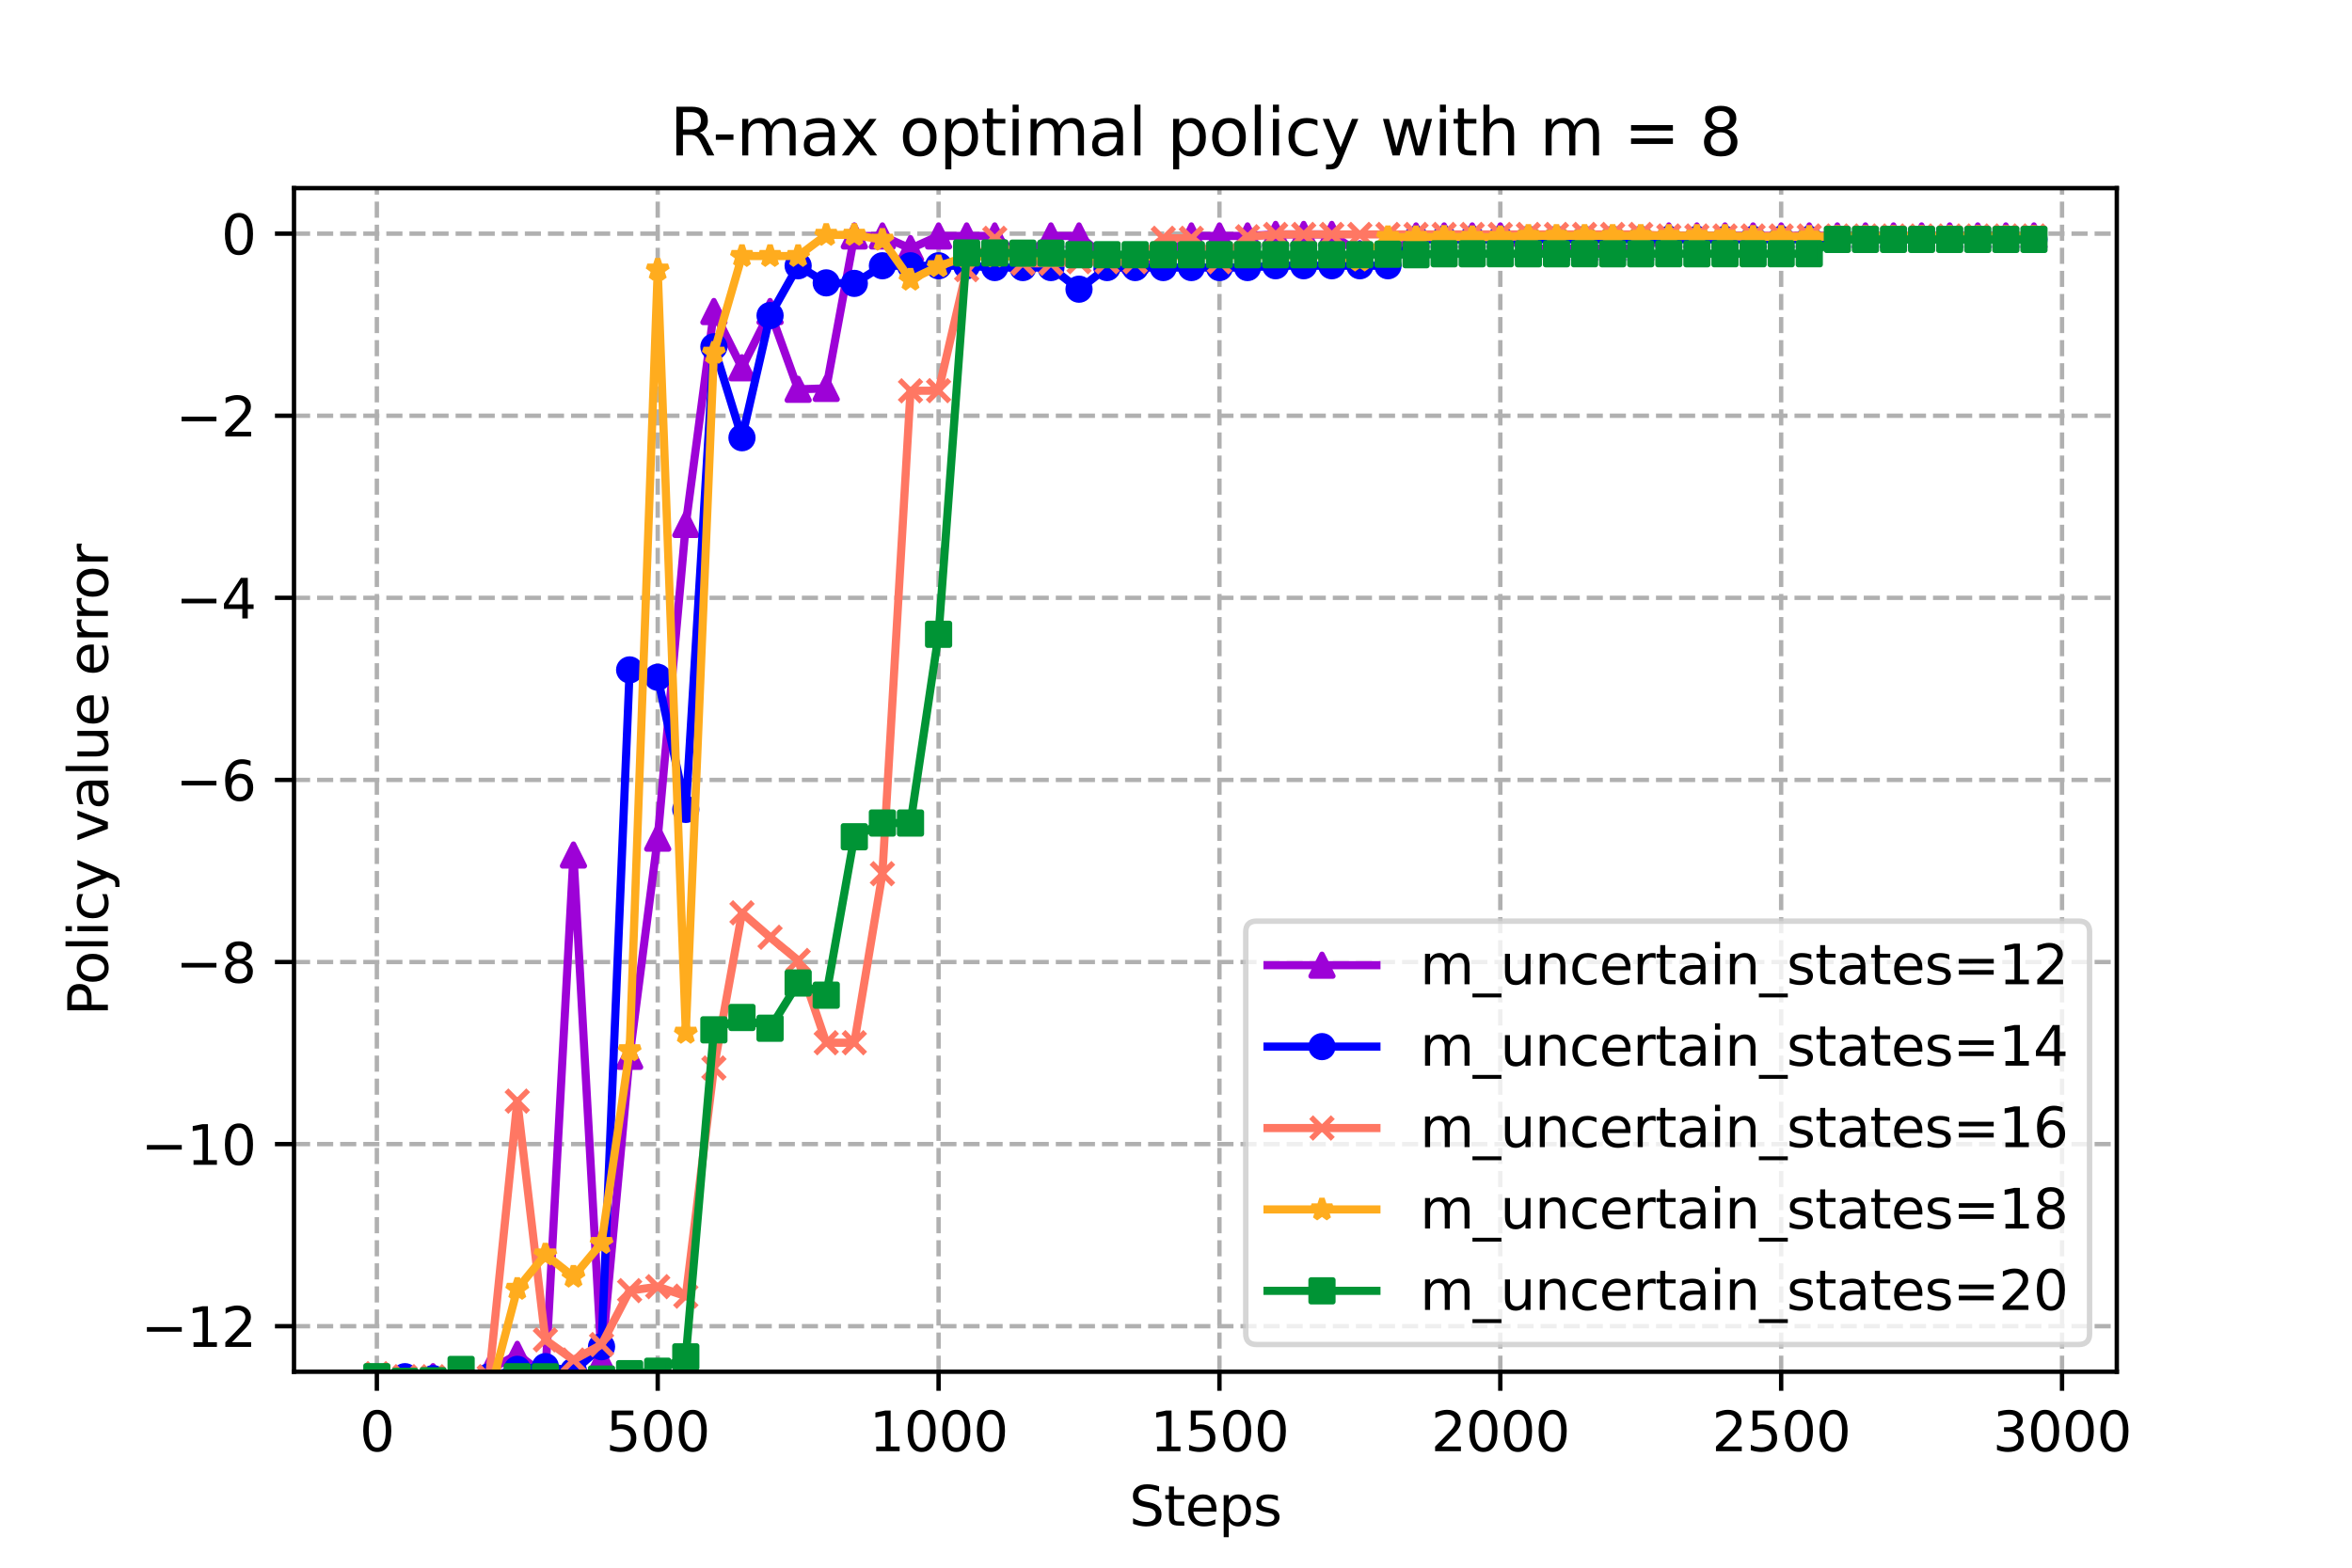 <?xml version="1.0" encoding="utf-8" standalone="no"?>
<!DOCTYPE svg PUBLIC "-//W3C//DTD SVG 1.1//EN"
  "http://www.w3.org/Graphics/SVG/1.1/DTD/svg11.dtd">
<svg xmlns:xlink="http://www.w3.org/1999/xlink" width="432pt" height="288pt" viewBox="0 0 432 288" xmlns="http://www.w3.org/2000/svg" version="1.1">
 <defs>
  <style type="text/css">*{stroke-linejoin: round; stroke-linecap: butt}</style>
 </defs>
 <g id="figure_1">
  <g id="patch_1">
   <path d="M 0 288 
L 432 288 
L 432 0 
L 0 0 
z
" style="fill: #ffffff"/>
  </g>
  <g id="axes_1">
   <g id="patch_2">
    <path d="M 54 252 
L 388.8 252 
L 388.8 34.56 
L 54 34.56 
z
" style="fill: #ffffff"/>
   </g>
   <g id="PolyCollection_1">
    <defs>
     <path id="m54a3b6d7fc" d="M 69.218 -34.913 
L 69.218 -34.913 
L 74.377 -32.252 
L 79.536 -35.091 
L 84.694 -34.088 
L 89.853 -36.282 
L 95.012 -39.194 
L 100.17 -35.331 
L 105.329 -130.922 
L 110.488 -38.169 
L 115.647 -93.949 
L 120.805 -134.021 
L 125.964 -191.661 
L 131.123 -230.77 
L 136.281 -220.439 
L 141.44 -230.772 
L 146.599 -216.48 
L 151.757 -216.648 
L 156.916 -244.655 
L 162.075 -244.655 
L 167.234 -242.32 
L 172.392 -244.655 
L 177.551 -244.656 
L 182.71 -244.656 
L 187.868 -240.445 
L 193.027 -244.656 
L 198.186 -244.656 
L 203.345 -240.445 
L 208.503 -240.162 
L 213.662 -240.445 
L 218.821 -244.656 
L 223.979 -244.656 
L 229.138 -244.656 
L 234.297 -244.935 
L 239.455 -244.935 
L 244.614 -244.935 
L 249.773 -241.405 
L 254.932 -241.209 
L 260.09 -244.656 
L 265.249 -244.656 
L 270.408 -244.656 
L 275.566 -244.656 
L 280.725 -242.321 
L 285.884 -242.321 
L 291.043 -242.321 
L 296.201 -242.321 
L 301.36 -242.321 
L 306.519 -244.656 
L 311.677 -244.656 
L 316.836 -244.656 
L 321.995 -244.656 
L 327.153 -244.656 
L 332.312 -244.656 
L 337.471 -244.656 
L 342.63 -244.656 
L 347.788 -244.656 
L 352.947 -244.656 
L 358.106 -244.656 
L 363.264 -244.656 
L 368.423 -244.656 
L 373.582 -244.656 
L 373.582 -244.656 
L 373.582 -244.656 
L 368.423 -244.656 
L 363.264 -244.656 
L 358.106 -244.656 
L 352.947 -244.656 
L 347.788 -244.656 
L 342.63 -244.656 
L 337.471 -244.656 
L 332.312 -244.656 
L 327.153 -244.656 
L 321.995 -244.656 
L 316.836 -244.656 
L 311.677 -244.656 
L 306.519 -244.656 
L 301.36 -242.321 
L 296.201 -242.321 
L 291.043 -242.321 
L 285.884 -242.321 
L 280.725 -242.321 
L 275.566 -244.656 
L 270.408 -244.656 
L 265.249 -244.656 
L 260.09 -244.656 
L 254.932 -241.209 
L 249.773 -241.405 
L 244.614 -244.935 
L 239.455 -244.935 
L 234.297 -244.935 
L 229.138 -244.656 
L 223.979 -244.656 
L 218.821 -244.656 
L 213.662 -240.445 
L 208.503 -240.162 
L 203.345 -240.445 
L 198.186 -244.656 
L 193.027 -244.656 
L 187.868 -240.445 
L 182.71 -244.656 
L 177.551 -244.656 
L 172.392 -244.655 
L 167.234 -242.32 
L 162.075 -244.655 
L 156.916 -244.655 
L 151.757 -216.648 
L 146.599 -216.48 
L 141.44 -230.772 
L 136.281 -220.439 
L 131.123 -230.77 
L 125.964 -191.661 
L 120.805 -134.021 
L 115.647 -93.949 
L 110.488 -38.169 
L 105.329 -130.922 
L 100.17 -35.331 
L 95.012 -39.194 
L 89.853 -36.282 
L 84.694 -34.088 
L 79.536 -35.091 
L 74.377 -32.252 
L 69.218 -34.913 
z
" style="stroke: #9d02d7; stroke-opacity: 0.2"/>
    </defs>
    <g clip-path="url(#pf86741de9a)">
     <use xlink:href="#m54a3b6d7fc" x="0" y="288" style="fill: #9d02d7; fill-opacity: 0.2; stroke: #9d02d7; stroke-opacity: 0.2"/>
    </g>
   </g>
   <g id="PolyCollection_2">
    <defs>
     <path id="mc4dcd90f43" d="M 69.218 -23.324 
L 69.218 -23.324 
L 74.377 -35.091 
L 79.536 -34.743 
L 84.694 -34.966 
L 89.853 -35.089 
L 95.012 -36.44 
L 100.17 -36.939 
L 105.329 -36.109 
L 110.488 -40.593 
L 115.647 -164.933 
L 120.805 -163.58 
L 125.964 -139.301 
L 131.123 -224.3 
L 136.281 -207.583 
L 141.44 -230.031 
L 146.599 -239.177 
L 151.757 -236.034 
L 156.916 -235.938 
L 162.075 -239.177 
L 167.234 -239.177 
L 172.392 -239.177 
L 177.551 -239.177 
L 182.71 -238.845 
L 187.868 -238.845 
L 193.027 -238.845 
L 198.186 -234.873 
L 203.345 -238.845 
L 208.503 -238.845 
L 213.662 -238.845 
L 218.821 -238.845 
L 223.979 -238.845 
L 229.138 -238.845 
L 234.297 -239.177 
L 239.455 -239.177 
L 244.614 -239.177 
L 249.773 -239.177 
L 254.932 -239.177 
L 260.09 -244.022 
L 265.249 -244.022 
L 270.408 -244.022 
L 275.566 -244.024 
L 280.725 -244.024 
L 285.884 -244.024 
L 291.043 -244.024 
L 296.201 -244.024 
L 301.36 -244.024 
L 306.519 -244.024 
L 311.677 -244.024 
L 316.836 -244.024 
L 321.995 -244.024 
L 327.153 -244.024 
L 332.312 -244.024 
L 337.471 -244.024 
L 342.63 -244.024 
L 347.788 -244.024 
L 352.947 -244.024 
L 358.106 -244.024 
L 363.264 -244.024 
L 368.423 -244.024 
L 373.582 -244.024 
L 373.582 -244.024 
L 373.582 -244.024 
L 368.423 -244.024 
L 363.264 -244.024 
L 358.106 -244.024 
L 352.947 -244.024 
L 347.788 -244.024 
L 342.63 -244.024 
L 337.471 -244.024 
L 332.312 -244.024 
L 327.153 -244.024 
L 321.995 -244.024 
L 316.836 -244.024 
L 311.677 -244.024 
L 306.519 -244.024 
L 301.36 -244.024 
L 296.201 -244.024 
L 291.043 -244.024 
L 285.884 -244.024 
L 280.725 -244.024 
L 275.566 -244.024 
L 270.408 -244.022 
L 265.249 -244.022 
L 260.09 -244.022 
L 254.932 -239.177 
L 249.773 -239.177 
L 244.614 -239.177 
L 239.455 -239.177 
L 234.297 -239.177 
L 229.138 -238.845 
L 223.979 -238.845 
L 218.821 -238.845 
L 213.662 -238.845 
L 208.503 -238.845 
L 203.345 -238.845 
L 198.186 -234.873 
L 193.027 -238.845 
L 187.868 -238.845 
L 182.71 -238.845 
L 177.551 -239.177 
L 172.392 -239.177 
L 167.234 -239.177 
L 162.075 -239.177 
L 156.916 -235.938 
L 151.757 -236.034 
L 146.599 -239.177 
L 141.44 -230.031 
L 136.281 -207.583 
L 131.123 -224.3 
L 125.964 -139.301 
L 120.805 -163.58 
L 115.647 -164.933 
L 110.488 -40.593 
L 105.329 -36.109 
L 100.17 -36.939 
L 95.012 -36.44 
L 89.853 -35.089 
L 84.694 -34.966 
L 79.536 -34.743 
L 74.377 -35.091 
L 69.218 -23.324 
z
" style="stroke: #0000ff; stroke-opacity: 0.2"/>
    </defs>
    <g clip-path="url(#pf86741de9a)">
     <use xlink:href="#mc4dcd90f43" x="0" y="288" style="fill: #0000ff; fill-opacity: 0.2; stroke: #0000ff; stroke-opacity: 0.2"/>
    </g>
   </g>
   <g id="PolyCollection_3">
    <defs>
     <path id="m9b4399abcc" d="M 69.218 -35.649 
L 69.218 -35.649 
L 74.377 -35.091 
L 79.536 -35.084 
L 84.694 -35.075 
L 89.853 -35.091 
L 95.012 -85.715 
L 100.17 -41.855 
L 105.329 -38.155 
L 110.488 -40.987 
L 115.647 -50.897 
L 120.805 -51.623 
L 125.964 -49.881 
L 131.123 -91.799 
L 136.281 -120.303 
L 141.44 -115.817 
L 146.599 -111.557 
L 151.757 -96.44 
L 156.916 -96.44 
L 162.075 -127.493 
L 167.234 -216.203 
L 172.392 -216.233 
L 177.551 -238.456 
L 182.71 -244.221 
L 187.868 -239.626 
L 193.027 -239.626 
L 198.186 -239.918 
L 203.345 -239.918 
L 208.503 -239.918 
L 213.662 -244.221 
L 218.821 -244.221 
L 223.979 -239.918 
L 229.138 -244.506 
L 234.297 -244.934 
L 239.455 -244.934 
L 244.614 -244.934 
L 249.773 -244.934 
L 254.932 -244.934 
L 260.09 -244.934 
L 265.249 -244.934 
L 270.408 -244.934 
L 275.566 -244.934 
L 280.725 -244.934 
L 285.884 -244.934 
L 291.043 -244.934 
L 296.201 -244.934 
L 301.36 -244.934 
L 306.519 -244.655 
L 311.677 -244.655 
L 316.836 -244.655 
L 321.995 -244.655 
L 327.153 -244.655 
L 332.312 -244.655 
L 337.471 -244.655 
L 342.63 -244.655 
L 347.788 -244.655 
L 352.947 -244.655 
L 358.106 -244.655 
L 363.264 -244.655 
L 368.423 -244.655 
L 373.582 -244.655 
L 373.582 -244.655 
L 373.582 -244.655 
L 368.423 -244.655 
L 363.264 -244.655 
L 358.106 -244.655 
L 352.947 -244.655 
L 347.788 -244.655 
L 342.63 -244.655 
L 337.471 -244.655 
L 332.312 -244.655 
L 327.153 -244.655 
L 321.995 -244.655 
L 316.836 -244.655 
L 311.677 -244.655 
L 306.519 -244.655 
L 301.36 -244.934 
L 296.201 -244.934 
L 291.043 -244.934 
L 285.884 -244.934 
L 280.725 -244.934 
L 275.566 -244.934 
L 270.408 -244.934 
L 265.249 -244.934 
L 260.09 -244.934 
L 254.932 -244.934 
L 249.773 -244.934 
L 244.614 -244.934 
L 239.455 -244.934 
L 234.297 -244.934 
L 229.138 -244.506 
L 223.979 -239.918 
L 218.821 -244.221 
L 213.662 -244.221 
L 208.503 -239.918 
L 203.345 -239.918 
L 198.186 -239.918 
L 193.027 -239.626 
L 187.868 -239.626 
L 182.71 -244.221 
L 177.551 -238.456 
L 172.392 -216.233 
L 167.234 -216.203 
L 162.075 -127.493 
L 156.916 -96.44 
L 151.757 -96.44 
L 146.599 -111.557 
L 141.44 -115.817 
L 136.281 -120.303 
L 131.123 -91.799 
L 125.964 -49.881 
L 120.805 -51.623 
L 115.647 -50.897 
L 110.488 -40.987 
L 105.329 -38.155 
L 100.17 -41.855 
L 95.012 -85.715 
L 89.853 -35.091 
L 84.694 -35.075 
L 79.536 -35.084 
L 74.377 -35.091 
L 69.218 -35.649 
z
" style="stroke: #ff7763; stroke-opacity: 0.2"/>
    </defs>
    <g clip-path="url(#pf86741de9a)">
     <use xlink:href="#m9b4399abcc" x="0" y="288" style="fill: #ff7763; fill-opacity: 0.2; stroke: #ff7763; stroke-opacity: 0.2"/>
    </g>
   </g>
   <g id="PolyCollection_4">
    <defs>
     <path id="mcfd7ac239d" d="M 69.218 -34.958 
L 69.218 -34.958 
L 74.377 -32.043 
L 79.536 -33.388 
L 84.694 -35.056 
L 89.853 -31.594 
L 95.012 -51.214 
L 100.17 -57.527 
L 105.329 -53.455 
L 110.488 -59.634 
L 115.647 -95.048 
L 120.805 -238.469 
L 125.964 -98.259 
L 131.123 -223.186 
L 136.281 -240.961 
L 141.44 -240.967 
L 146.599 -240.967 
L 151.757 -244.845 
L 156.916 -244.857 
L 162.075 -243.946 
L 167.234 -236.621 
L 172.392 -239.085 
L 177.551 -240.885 
L 182.71 -240.885 
L 187.868 -240.885 
L 193.027 -240.885 
L 198.186 -240.885 
L 203.345 -240.885 
L 208.503 -240.885 
L 213.662 -240.885 
L 218.821 -241.1 
L 223.979 -241.1 
L 229.138 -241.1 
L 234.297 -241.1 
L 239.455 -241.092 
L 244.614 -241.092 
L 249.773 -240.134 
L 254.932 -244.432 
L 260.09 -244.432 
L 265.249 -244.495 
L 270.408 -244.432 
L 275.566 -244.432 
L 280.725 -244.674 
L 285.884 -244.674 
L 291.043 -244.674 
L 296.201 -244.674 
L 301.36 -244.674 
L 306.519 -244.674 
L 311.677 -244.674 
L 316.836 -244.674 
L 321.995 -244.506 
L 327.153 -244.506 
L 332.312 -244.506 
L 337.471 -244.506 
L 342.63 -244.506 
L 347.788 -244.506 
L 352.947 -244.506 
L 358.106 -244.506 
L 363.264 -244.506 
L 368.423 -244.506 
L 373.582 -244.506 
L 373.582 -244.506 
L 373.582 -244.506 
L 368.423 -244.506 
L 363.264 -244.506 
L 358.106 -244.506 
L 352.947 -244.506 
L 347.788 -244.506 
L 342.63 -244.506 
L 337.471 -244.506 
L 332.312 -244.506 
L 327.153 -244.506 
L 321.995 -244.506 
L 316.836 -244.674 
L 311.677 -244.674 
L 306.519 -244.674 
L 301.36 -244.674 
L 296.201 -244.674 
L 291.043 -244.674 
L 285.884 -244.674 
L 280.725 -244.674 
L 275.566 -244.432 
L 270.408 -244.432 
L 265.249 -244.495 
L 260.09 -244.432 
L 254.932 -244.432 
L 249.773 -240.134 
L 244.614 -241.092 
L 239.455 -241.092 
L 234.297 -241.1 
L 229.138 -241.1 
L 223.979 -241.1 
L 218.821 -241.1 
L 213.662 -240.885 
L 208.503 -240.885 
L 203.345 -240.885 
L 198.186 -240.885 
L 193.027 -240.885 
L 187.868 -240.885 
L 182.71 -240.885 
L 177.551 -240.885 
L 172.392 -239.085 
L 167.234 -236.621 
L 162.075 -243.946 
L 156.916 -244.857 
L 151.757 -244.845 
L 146.599 -240.967 
L 141.44 -240.967 
L 136.281 -240.961 
L 131.123 -223.186 
L 125.964 -98.259 
L 120.805 -238.469 
L 115.647 -95.048 
L 110.488 -59.634 
L 105.329 -53.455 
L 100.17 -57.527 
L 95.012 -51.214 
L 89.853 -31.594 
L 84.694 -35.056 
L 79.536 -33.388 
L 74.377 -32.043 
L 69.218 -34.958 
z
" style="stroke: #ffac1e; stroke-opacity: 0.2"/>
    </defs>
    <g clip-path="url(#pf86741de9a)">
     <use xlink:href="#mcfd7ac239d" x="0" y="288" style="fill: #ffac1e; fill-opacity: 0.2; stroke: #ffac1e; stroke-opacity: 0.2"/>
    </g>
   </g>
   <g id="PolyCollection_5">
    <defs>
     <path id="m41b70bf27f" d="M 69.218 -35.091 
L 69.218 -35.091 
L 74.377 -34.236 
L 79.536 -34.338 
L 84.694 -36.42 
L 89.853 -23.085 
L 95.012 -35.082 
L 100.17 -35.067 
L 105.329 -21.506 
L 110.488 -34.657 
L 115.647 -35.645 
L 120.805 -36.093 
L 125.964 -38.731 
L 131.123 -98.808 
L 136.281 -101.081 
L 141.44 -99.102 
L 146.599 -107.408 
L 151.757 -105.179 
L 156.916 -134.28 
L 162.075 -136.802 
L 167.234 -136.802 
L 172.392 -171.471 
L 177.551 -241.53 
L 182.71 -241.53 
L 187.868 -241.491 
L 193.027 -241.491 
L 198.186 -241.206 
L 203.345 -241.208 
L 208.503 -241.208 
L 213.662 -241.206 
L 218.821 -241.206 
L 223.979 -241.206 
L 229.138 -241.206 
L 234.297 -241.206 
L 239.455 -241.208 
L 244.614 -241.206 
L 249.773 -241.208 
L 254.932 -241.303 
L 260.09 -241.206 
L 265.249 -241.384 
L 270.408 -241.384 
L 275.566 -241.385 
L 280.725 -241.384 
L 285.884 -241.384 
L 291.043 -241.385 
L 296.201 -241.384 
L 301.36 -241.384 
L 306.519 -241.385 
L 311.677 -241.384 
L 316.836 -241.385 
L 321.995 -241.385 
L 327.153 -241.385 
L 332.312 -241.385 
L 337.471 -244.019 
L 342.63 -244.02 
L 347.788 -244.019 
L 352.947 -244.019 
L 358.106 -244.019 
L 363.264 -244.02 
L 368.423 -244.019 
L 373.582 -244.019 
L 373.582 -244.019 
L 373.582 -244.019 
L 368.423 -244.019 
L 363.264 -244.02 
L 358.106 -244.019 
L 352.947 -244.019 
L 347.788 -244.019 
L 342.63 -244.02 
L 337.471 -244.019 
L 332.312 -241.385 
L 327.153 -241.385 
L 321.995 -241.385 
L 316.836 -241.385 
L 311.677 -241.384 
L 306.519 -241.385 
L 301.36 -241.384 
L 296.201 -241.384 
L 291.043 -241.385 
L 285.884 -241.384 
L 280.725 -241.384 
L 275.566 -241.385 
L 270.408 -241.384 
L 265.249 -241.384 
L 260.09 -241.206 
L 254.932 -241.303 
L 249.773 -241.208 
L 244.614 -241.206 
L 239.455 -241.208 
L 234.297 -241.206 
L 229.138 -241.206 
L 223.979 -241.206 
L 218.821 -241.206 
L 213.662 -241.206 
L 208.503 -241.208 
L 203.345 -241.208 
L 198.186 -241.206 
L 193.027 -241.491 
L 187.868 -241.491 
L 182.71 -241.53 
L 177.551 -241.53 
L 172.392 -171.471 
L 167.234 -136.802 
L 162.075 -136.802 
L 156.916 -134.28 
L 151.757 -105.179 
L 146.599 -107.408 
L 141.44 -99.102 
L 136.281 -101.081 
L 131.123 -98.808 
L 125.964 -38.731 
L 120.805 -36.093 
L 115.647 -35.645 
L 110.488 -34.657 
L 105.329 -21.506 
L 100.17 -35.067 
L 95.012 -35.082 
L 89.853 -23.085 
L 84.694 -36.42 
L 79.536 -34.338 
L 74.377 -34.236 
L 69.218 -35.091 
z
" style="stroke: #009435; stroke-opacity: 0.2"/>
    </defs>
    <g clip-path="url(#pf86741de9a)">
     <use xlink:href="#m41b70bf27f" x="0" y="288" style="fill: #009435; fill-opacity: 0.2; stroke: #009435; stroke-opacity: 0.2"/>
    </g>
   </g>
   <g id="matplotlib.axis_1">
    <g id="xtick_1">
     <g id="line2d_1">
      <path d="M 69.218 252 
L 69.218 34.56 
" clip-path="url(#pf86741de9a)" style="fill: none; stroke-dasharray: 2.96,1.28; stroke-dashoffset: 0; stroke: #b0b0b0; stroke-width: 0.8"/>
     </g>
     <g id="line2d_2">
      <defs>
       <path id="me67a70a2fe" d="M 0 0 
L 0 3.5 
" style="stroke: #000000; stroke-width: 0.8"/>
      </defs>
      <g>
       <use xlink:href="#me67a70a2fe" x="69.218" y="252" style="stroke: #000000; stroke-width: 0.8"/>
      </g>
     </g>
     <g id="text_1">
      <!-- 0 -->
      <g transform="translate(66.037 266.598)scale(0.1 -0.1)">
       <defs>
        <path id="DejaVuSans-30" d="M 2034 4250 
Q 1547 4250 1301 3770 
Q 1056 3291 1056 2328 
Q 1056 1369 1301 889 
Q 1547 409 2034 409 
Q 2525 409 2770 889 
Q 3016 1369 3016 2328 
Q 3016 3291 2770 3770 
Q 2525 4250 2034 4250 
z
M 2034 4750 
Q 2819 4750 3233 4129 
Q 3647 3509 3647 2328 
Q 3647 1150 3233 529 
Q 2819 -91 2034 -91 
Q 1250 -91 836 529 
Q 422 1150 422 2328 
Q 422 3509 836 4129 
Q 1250 4750 2034 4750 
z
" transform="scale(0.016)"/>
       </defs>
       <use xlink:href="#DejaVuSans-30"/>
      </g>
     </g>
    </g>
    <g id="xtick_2">
     <g id="line2d_3">
      <path d="M 120.805 252 
L 120.805 34.56 
" clip-path="url(#pf86741de9a)" style="fill: none; stroke-dasharray: 2.96,1.28; stroke-dashoffset: 0; stroke: #b0b0b0; stroke-width: 0.8"/>
     </g>
     <g id="line2d_4">
      <g>
       <use xlink:href="#me67a70a2fe" x="120.805" y="252" style="stroke: #000000; stroke-width: 0.8"/>
      </g>
     </g>
     <g id="text_2">
      <!-- 500 -->
      <g transform="translate(111.261 266.598)scale(0.1 -0.1)">
       <defs>
        <path id="DejaVuSans-35" d="M 691 4666 
L 3169 4666 
L 3169 4134 
L 1269 4134 
L 1269 2991 
Q 1406 3038 1543 3061 
Q 1681 3084 1819 3084 
Q 2600 3084 3056 2656 
Q 3513 2228 3513 1497 
Q 3513 744 3044 326 
Q 2575 -91 1722 -91 
Q 1428 -91 1123 -41 
Q 819 9 494 109 
L 494 744 
Q 775 591 1075 516 
Q 1375 441 1709 441 
Q 2250 441 2565 725 
Q 2881 1009 2881 1497 
Q 2881 1984 2565 2268 
Q 2250 2553 1709 2553 
Q 1456 2553 1204 2497 
Q 953 2441 691 2322 
L 691 4666 
z
" transform="scale(0.016)"/>
       </defs>
       <use xlink:href="#DejaVuSans-35"/>
       <use xlink:href="#DejaVuSans-30" x="63.623"/>
       <use xlink:href="#DejaVuSans-30" x="127.246"/>
      </g>
     </g>
    </g>
    <g id="xtick_3">
     <g id="line2d_5">
      <path d="M 172.392 252 
L 172.392 34.56 
" clip-path="url(#pf86741de9a)" style="fill: none; stroke-dasharray: 2.96,1.28; stroke-dashoffset: 0; stroke: #b0b0b0; stroke-width: 0.8"/>
     </g>
     <g id="line2d_6">
      <g>
       <use xlink:href="#me67a70a2fe" x="172.392" y="252" style="stroke: #000000; stroke-width: 0.8"/>
      </g>
     </g>
     <g id="text_3">
      <!-- 1000 -->
      <g transform="translate(159.667 266.598)scale(0.1 -0.1)">
       <defs>
        <path id="DejaVuSans-31" d="M 794 531 
L 1825 531 
L 1825 4091 
L 703 3866 
L 703 4441 
L 1819 4666 
L 2450 4666 
L 2450 531 
L 3481 531 
L 3481 0 
L 794 0 
L 794 531 
z
" transform="scale(0.016)"/>
       </defs>
       <use xlink:href="#DejaVuSans-31"/>
       <use xlink:href="#DejaVuSans-30" x="63.623"/>
       <use xlink:href="#DejaVuSans-30" x="127.246"/>
       <use xlink:href="#DejaVuSans-30" x="190.869"/>
      </g>
     </g>
    </g>
    <g id="xtick_4">
     <g id="line2d_7">
      <path d="M 223.979 252 
L 223.979 34.56 
" clip-path="url(#pf86741de9a)" style="fill: none; stroke-dasharray: 2.96,1.28; stroke-dashoffset: 0; stroke: #b0b0b0; stroke-width: 0.8"/>
     </g>
     <g id="line2d_8">
      <g>
       <use xlink:href="#me67a70a2fe" x="223.979" y="252" style="stroke: #000000; stroke-width: 0.8"/>
      </g>
     </g>
     <g id="text_4">
      <!-- 1500 -->
      <g transform="translate(211.254 266.598)scale(0.1 -0.1)">
       <use xlink:href="#DejaVuSans-31"/>
       <use xlink:href="#DejaVuSans-35" x="63.623"/>
       <use xlink:href="#DejaVuSans-30" x="127.246"/>
       <use xlink:href="#DejaVuSans-30" x="190.869"/>
      </g>
     </g>
    </g>
    <g id="xtick_5">
     <g id="line2d_9">
      <path d="M 275.566 252 
L 275.566 34.56 
" clip-path="url(#pf86741de9a)" style="fill: none; stroke-dasharray: 2.96,1.28; stroke-dashoffset: 0; stroke: #b0b0b0; stroke-width: 0.8"/>
     </g>
     <g id="line2d_10">
      <g>
       <use xlink:href="#me67a70a2fe" x="275.566" y="252" style="stroke: #000000; stroke-width: 0.8"/>
      </g>
     </g>
     <g id="text_5">
      <!-- 2000 -->
      <g transform="translate(262.841 266.598)scale(0.1 -0.1)">
       <defs>
        <path id="DejaVuSans-32" d="M 1228 531 
L 3431 531 
L 3431 0 
L 469 0 
L 469 531 
Q 828 903 1448 1529 
Q 2069 2156 2228 2338 
Q 2531 2678 2651 2914 
Q 2772 3150 2772 3378 
Q 2772 3750 2511 3984 
Q 2250 4219 1831 4219 
Q 1534 4219 1204 4116 
Q 875 4013 500 3803 
L 500 4441 
Q 881 4594 1212 4672 
Q 1544 4750 1819 4750 
Q 2544 4750 2975 4387 
Q 3406 4025 3406 3419 
Q 3406 3131 3298 2873 
Q 3191 2616 2906 2266 
Q 2828 2175 2409 1742 
Q 1991 1309 1228 531 
z
" transform="scale(0.016)"/>
       </defs>
       <use xlink:href="#DejaVuSans-32"/>
       <use xlink:href="#DejaVuSans-30" x="63.623"/>
       <use xlink:href="#DejaVuSans-30" x="127.246"/>
       <use xlink:href="#DejaVuSans-30" x="190.869"/>
      </g>
     </g>
    </g>
    <g id="xtick_6">
     <g id="line2d_11">
      <path d="M 327.153 252 
L 327.153 34.56 
" clip-path="url(#pf86741de9a)" style="fill: none; stroke-dasharray: 2.96,1.28; stroke-dashoffset: 0; stroke: #b0b0b0; stroke-width: 0.8"/>
     </g>
     <g id="line2d_12">
      <g>
       <use xlink:href="#me67a70a2fe" x="327.153" y="252" style="stroke: #000000; stroke-width: 0.8"/>
      </g>
     </g>
     <g id="text_6">
      <!-- 2500 -->
      <g transform="translate(314.428 266.598)scale(0.1 -0.1)">
       <use xlink:href="#DejaVuSans-32"/>
       <use xlink:href="#DejaVuSans-35" x="63.623"/>
       <use xlink:href="#DejaVuSans-30" x="127.246"/>
       <use xlink:href="#DejaVuSans-30" x="190.869"/>
      </g>
     </g>
    </g>
    <g id="xtick_7">
     <g id="line2d_13">
      <path d="M 378.741 252 
L 378.741 34.56 
" clip-path="url(#pf86741de9a)" style="fill: none; stroke-dasharray: 2.96,1.28; stroke-dashoffset: 0; stroke: #b0b0b0; stroke-width: 0.8"/>
     </g>
     <g id="line2d_14">
      <g>
       <use xlink:href="#me67a70a2fe" x="378.741" y="252" style="stroke: #000000; stroke-width: 0.8"/>
      </g>
     </g>
     <g id="text_7">
      <!-- 3000 -->
      <g transform="translate(366.016 266.598)scale(0.1 -0.1)">
       <defs>
        <path id="DejaVuSans-33" d="M 2597 2516 
Q 3050 2419 3304 2112 
Q 3559 1806 3559 1356 
Q 3559 666 3084 287 
Q 2609 -91 1734 -91 
Q 1441 -91 1130 -33 
Q 819 25 488 141 
L 488 750 
Q 750 597 1062 519 
Q 1375 441 1716 441 
Q 2309 441 2620 675 
Q 2931 909 2931 1356 
Q 2931 1769 2642 2001 
Q 2353 2234 1838 2234 
L 1294 2234 
L 1294 2753 
L 1863 2753 
Q 2328 2753 2575 2939 
Q 2822 3125 2822 3475 
Q 2822 3834 2567 4026 
Q 2313 4219 1838 4219 
Q 1578 4219 1281 4162 
Q 984 4106 628 3988 
L 628 4550 
Q 988 4650 1302 4700 
Q 1616 4750 1894 4750 
Q 2613 4750 3031 4423 
Q 3450 4097 3450 3541 
Q 3450 3153 3228 2886 
Q 3006 2619 2597 2516 
z
" transform="scale(0.016)"/>
       </defs>
       <use xlink:href="#DejaVuSans-33"/>
       <use xlink:href="#DejaVuSans-30" x="63.623"/>
       <use xlink:href="#DejaVuSans-30" x="127.246"/>
       <use xlink:href="#DejaVuSans-30" x="190.869"/>
      </g>
     </g>
    </g>
    <g id="text_8">
     <!-- Steps -->
     <g transform="translate(207.41 280.277)scale(0.1 -0.1)">
      <defs>
       <path id="DejaVuSans-53" d="M 3425 4513 
L 3425 3897 
Q 3066 4069 2747 4153 
Q 2428 4238 2131 4238 
Q 1616 4238 1336 4038 
Q 1056 3838 1056 3469 
Q 1056 3159 1242 3001 
Q 1428 2844 1947 2747 
L 2328 2669 
Q 3034 2534 3370 2195 
Q 3706 1856 3706 1288 
Q 3706 609 3251 259 
Q 2797 -91 1919 -91 
Q 1588 -91 1214 -16 
Q 841 59 441 206 
L 441 856 
Q 825 641 1194 531 
Q 1563 422 1919 422 
Q 2459 422 2753 634 
Q 3047 847 3047 1241 
Q 3047 1584 2836 1778 
Q 2625 1972 2144 2069 
L 1759 2144 
Q 1053 2284 737 2584 
Q 422 2884 422 3419 
Q 422 4038 858 4394 
Q 1294 4750 2059 4750 
Q 2388 4750 2728 4690 
Q 3069 4631 3425 4513 
z
" transform="scale(0.016)"/>
       <path id="DejaVuSans-74" d="M 1172 4494 
L 1172 3500 
L 2356 3500 
L 2356 3053 
L 1172 3053 
L 1172 1153 
Q 1172 725 1289 603 
Q 1406 481 1766 481 
L 2356 481 
L 2356 0 
L 1766 0 
Q 1100 0 847 248 
Q 594 497 594 1153 
L 594 3053 
L 172 3053 
L 172 3500 
L 594 3500 
L 594 4494 
L 1172 4494 
z
" transform="scale(0.016)"/>
       <path id="DejaVuSans-65" d="M 3597 1894 
L 3597 1613 
L 953 1613 
Q 991 1019 1311 708 
Q 1631 397 2203 397 
Q 2534 397 2845 478 
Q 3156 559 3463 722 
L 3463 178 
Q 3153 47 2828 -22 
Q 2503 -91 2169 -91 
Q 1331 -91 842 396 
Q 353 884 353 1716 
Q 353 2575 817 3079 
Q 1281 3584 2069 3584 
Q 2775 3584 3186 3129 
Q 3597 2675 3597 1894 
z
M 3022 2063 
Q 3016 2534 2758 2815 
Q 2500 3097 2075 3097 
Q 1594 3097 1305 2825 
Q 1016 2553 972 2059 
L 3022 2063 
z
" transform="scale(0.016)"/>
       <path id="DejaVuSans-70" d="M 1159 525 
L 1159 -1331 
L 581 -1331 
L 581 3500 
L 1159 3500 
L 1159 2969 
Q 1341 3281 1617 3432 
Q 1894 3584 2278 3584 
Q 2916 3584 3314 3078 
Q 3713 2572 3713 1747 
Q 3713 922 3314 415 
Q 2916 -91 2278 -91 
Q 1894 -91 1617 61 
Q 1341 213 1159 525 
z
M 3116 1747 
Q 3116 2381 2855 2742 
Q 2594 3103 2138 3103 
Q 1681 3103 1420 2742 
Q 1159 2381 1159 1747 
Q 1159 1113 1420 752 
Q 1681 391 2138 391 
Q 2594 391 2855 752 
Q 3116 1113 3116 1747 
z
" transform="scale(0.016)"/>
       <path id="DejaVuSans-73" d="M 2834 3397 
L 2834 2853 
Q 2591 2978 2328 3040 
Q 2066 3103 1784 3103 
Q 1356 3103 1142 2972 
Q 928 2841 928 2578 
Q 928 2378 1081 2264 
Q 1234 2150 1697 2047 
L 1894 2003 
Q 2506 1872 2764 1633 
Q 3022 1394 3022 966 
Q 3022 478 2636 193 
Q 2250 -91 1575 -91 
Q 1294 -91 989 -36 
Q 684 19 347 128 
L 347 722 
Q 666 556 975 473 
Q 1284 391 1588 391 
Q 1994 391 2212 530 
Q 2431 669 2431 922 
Q 2431 1156 2273 1281 
Q 2116 1406 1581 1522 
L 1381 1569 
Q 847 1681 609 1914 
Q 372 2147 372 2553 
Q 372 3047 722 3315 
Q 1072 3584 1716 3584 
Q 2034 3584 2315 3537 
Q 2597 3491 2834 3397 
z
" transform="scale(0.016)"/>
      </defs>
      <use xlink:href="#DejaVuSans-53"/>
      <use xlink:href="#DejaVuSans-74" x="63.477"/>
      <use xlink:href="#DejaVuSans-65" x="102.686"/>
      <use xlink:href="#DejaVuSans-70" x="164.209"/>
      <use xlink:href="#DejaVuSans-73" x="227.686"/>
     </g>
    </g>
   </g>
   <g id="matplotlib.axis_2">
    <g id="ytick_1">
     <g id="line2d_15">
      <path d="M 54 243.637 
L 388.8 243.637 
" clip-path="url(#pf86741de9a)" style="fill: none; stroke-dasharray: 2.96,1.28; stroke-dashoffset: 0; stroke: #b0b0b0; stroke-width: 0.8"/>
     </g>
     <g id="line2d_16">
      <defs>
       <path id="mbc2dd91465" d="M 0 0 
L -3.5 0 
" style="stroke: #000000; stroke-width: 0.8"/>
      </defs>
      <g>
       <use xlink:href="#mbc2dd91465" x="54" y="243.637" style="stroke: #000000; stroke-width: 0.8"/>
      </g>
     </g>
     <g id="text_9">
      <!-- −12 -->
      <g transform="translate(25.895 247.436)scale(0.1 -0.1)">
       <defs>
        <path id="DejaVuSans-2212" d="M 678 2272 
L 4684 2272 
L 4684 1741 
L 678 1741 
L 678 2272 
z
" transform="scale(0.016)"/>
       </defs>
       <use xlink:href="#DejaVuSans-2212"/>
       <use xlink:href="#DejaVuSans-31" x="83.789"/>
       <use xlink:href="#DejaVuSans-32" x="147.412"/>
      </g>
     </g>
    </g>
    <g id="ytick_2">
     <g id="line2d_17">
      <path d="M 54 210.185 
L 388.8 210.185 
" clip-path="url(#pf86741de9a)" style="fill: none; stroke-dasharray: 2.96,1.28; stroke-dashoffset: 0; stroke: #b0b0b0; stroke-width: 0.8"/>
     </g>
     <g id="line2d_18">
      <g>
       <use xlink:href="#mbc2dd91465" x="54" y="210.185" style="stroke: #000000; stroke-width: 0.8"/>
      </g>
     </g>
     <g id="text_10">
      <!-- −10 -->
      <g transform="translate(25.895 213.984)scale(0.1 -0.1)">
       <use xlink:href="#DejaVuSans-2212"/>
       <use xlink:href="#DejaVuSans-31" x="83.789"/>
       <use xlink:href="#DejaVuSans-30" x="147.412"/>
      </g>
     </g>
    </g>
    <g id="ytick_3">
     <g id="line2d_19">
      <path d="M 54 176.732 
L 388.8 176.732 
" clip-path="url(#pf86741de9a)" style="fill: none; stroke-dasharray: 2.96,1.28; stroke-dashoffset: 0; stroke: #b0b0b0; stroke-width: 0.8"/>
     </g>
     <g id="line2d_20">
      <g>
       <use xlink:href="#mbc2dd91465" x="54" y="176.732" style="stroke: #000000; stroke-width: 0.8"/>
      </g>
     </g>
     <g id="text_11">
      <!-- −8 -->
      <g transform="translate(32.258 180.532)scale(0.1 -0.1)">
       <defs>
        <path id="DejaVuSans-38" d="M 2034 2216 
Q 1584 2216 1326 1975 
Q 1069 1734 1069 1313 
Q 1069 891 1326 650 
Q 1584 409 2034 409 
Q 2484 409 2743 651 
Q 3003 894 3003 1313 
Q 3003 1734 2745 1975 
Q 2488 2216 2034 2216 
z
M 1403 2484 
Q 997 2584 770 2862 
Q 544 3141 544 3541 
Q 544 4100 942 4425 
Q 1341 4750 2034 4750 
Q 2731 4750 3128 4425 
Q 3525 4100 3525 3541 
Q 3525 3141 3298 2862 
Q 3072 2584 2669 2484 
Q 3125 2378 3379 2068 
Q 3634 1759 3634 1313 
Q 3634 634 3220 271 
Q 2806 -91 2034 -91 
Q 1263 -91 848 271 
Q 434 634 434 1313 
Q 434 1759 690 2068 
Q 947 2378 1403 2484 
z
M 1172 3481 
Q 1172 3119 1398 2916 
Q 1625 2713 2034 2713 
Q 2441 2713 2670 2916 
Q 2900 3119 2900 3481 
Q 2900 3844 2670 4047 
Q 2441 4250 2034 4250 
Q 1625 4250 1398 4047 
Q 1172 3844 1172 3481 
z
" transform="scale(0.016)"/>
       </defs>
       <use xlink:href="#DejaVuSans-2212"/>
       <use xlink:href="#DejaVuSans-38" x="83.789"/>
      </g>
     </g>
    </g>
    <g id="ytick_4">
     <g id="line2d_21">
      <path d="M 54 143.28 
L 388.8 143.28 
" clip-path="url(#pf86741de9a)" style="fill: none; stroke-dasharray: 2.96,1.28; stroke-dashoffset: 0; stroke: #b0b0b0; stroke-width: 0.8"/>
     </g>
     <g id="line2d_22">
      <g>
       <use xlink:href="#mbc2dd91465" x="54" y="143.28" style="stroke: #000000; stroke-width: 0.8"/>
      </g>
     </g>
     <g id="text_12">
      <!-- −6 -->
      <g transform="translate(32.258 147.079)scale(0.1 -0.1)">
       <defs>
        <path id="DejaVuSans-36" d="M 2113 2584 
Q 1688 2584 1439 2293 
Q 1191 2003 1191 1497 
Q 1191 994 1439 701 
Q 1688 409 2113 409 
Q 2538 409 2786 701 
Q 3034 994 3034 1497 
Q 3034 2003 2786 2293 
Q 2538 2584 2113 2584 
z
M 3366 4563 
L 3366 3988 
Q 3128 4100 2886 4159 
Q 2644 4219 2406 4219 
Q 1781 4219 1451 3797 
Q 1122 3375 1075 2522 
Q 1259 2794 1537 2939 
Q 1816 3084 2150 3084 
Q 2853 3084 3261 2657 
Q 3669 2231 3669 1497 
Q 3669 778 3244 343 
Q 2819 -91 2113 -91 
Q 1303 -91 875 529 
Q 447 1150 447 2328 
Q 447 3434 972 4092 
Q 1497 4750 2381 4750 
Q 2619 4750 2861 4703 
Q 3103 4656 3366 4563 
z
" transform="scale(0.016)"/>
       </defs>
       <use xlink:href="#DejaVuSans-2212"/>
       <use xlink:href="#DejaVuSans-36" x="83.789"/>
      </g>
     </g>
    </g>
    <g id="ytick_5">
     <g id="line2d_23">
      <path d="M 54 109.828 
L 388.8 109.828 
" clip-path="url(#pf86741de9a)" style="fill: none; stroke-dasharray: 2.96,1.28; stroke-dashoffset: 0; stroke: #b0b0b0; stroke-width: 0.8"/>
     </g>
     <g id="line2d_24">
      <g>
       <use xlink:href="#mbc2dd91465" x="54" y="109.828" style="stroke: #000000; stroke-width: 0.8"/>
      </g>
     </g>
     <g id="text_13">
      <!-- −4 -->
      <g transform="translate(32.258 113.627)scale(0.1 -0.1)">
       <defs>
        <path id="DejaVuSans-34" d="M 2419 4116 
L 825 1625 
L 2419 1625 
L 2419 4116 
z
M 2253 4666 
L 3047 4666 
L 3047 1625 
L 3713 1625 
L 3713 1100 
L 3047 1100 
L 3047 0 
L 2419 0 
L 2419 1100 
L 313 1100 
L 313 1709 
L 2253 4666 
z
" transform="scale(0.016)"/>
       </defs>
       <use xlink:href="#DejaVuSans-2212"/>
       <use xlink:href="#DejaVuSans-34" x="83.789"/>
      </g>
     </g>
    </g>
    <g id="ytick_6">
     <g id="line2d_25">
      <path d="M 54 76.375 
L 388.8 76.375 
" clip-path="url(#pf86741de9a)" style="fill: none; stroke-dasharray: 2.96,1.28; stroke-dashoffset: 0; stroke: #b0b0b0; stroke-width: 0.8"/>
     </g>
     <g id="line2d_26">
      <g>
       <use xlink:href="#mbc2dd91465" x="54" y="76.375" style="stroke: #000000; stroke-width: 0.8"/>
      </g>
     </g>
     <g id="text_14">
      <!-- −2 -->
      <g transform="translate(32.258 80.175)scale(0.1 -0.1)">
       <use xlink:href="#DejaVuSans-2212"/>
       <use xlink:href="#DejaVuSans-32" x="83.789"/>
      </g>
     </g>
    </g>
    <g id="ytick_7">
     <g id="line2d_27">
      <path d="M 54 42.923 
L 388.8 42.923 
" clip-path="url(#pf86741de9a)" style="fill: none; stroke-dasharray: 2.96,1.28; stroke-dashoffset: 0; stroke: #b0b0b0; stroke-width: 0.8"/>
     </g>
     <g id="line2d_28">
      <g>
       <use xlink:href="#mbc2dd91465" x="54" y="42.923" style="stroke: #000000; stroke-width: 0.8"/>
      </g>
     </g>
     <g id="text_15">
      <!-- 0 -->
      <g transform="translate(40.638 46.722)scale(0.1 -0.1)">
       <use xlink:href="#DejaVuSans-30"/>
      </g>
     </g>
    </g>
    <g id="text_16">
     <!-- Policy value error -->
     <g transform="translate(19.816 186.598)rotate(-90)scale(0.1 -0.1)">
      <defs>
       <path id="DejaVuSans-50" d="M 1259 4147 
L 1259 2394 
L 2053 2394 
Q 2494 2394 2734 2622 
Q 2975 2850 2975 3272 
Q 2975 3691 2734 3919 
Q 2494 4147 2053 4147 
L 1259 4147 
z
M 628 4666 
L 2053 4666 
Q 2838 4666 3239 4311 
Q 3641 3956 3641 3272 
Q 3641 2581 3239 2228 
Q 2838 1875 2053 1875 
L 1259 1875 
L 1259 0 
L 628 0 
L 628 4666 
z
" transform="scale(0.016)"/>
       <path id="DejaVuSans-6f" d="M 1959 3097 
Q 1497 3097 1228 2736 
Q 959 2375 959 1747 
Q 959 1119 1226 758 
Q 1494 397 1959 397 
Q 2419 397 2687 759 
Q 2956 1122 2956 1747 
Q 2956 2369 2687 2733 
Q 2419 3097 1959 3097 
z
M 1959 3584 
Q 2709 3584 3137 3096 
Q 3566 2609 3566 1747 
Q 3566 888 3137 398 
Q 2709 -91 1959 -91 
Q 1206 -91 779 398 
Q 353 888 353 1747 
Q 353 2609 779 3096 
Q 1206 3584 1959 3584 
z
" transform="scale(0.016)"/>
       <path id="DejaVuSans-6c" d="M 603 4863 
L 1178 4863 
L 1178 0 
L 603 0 
L 603 4863 
z
" transform="scale(0.016)"/>
       <path id="DejaVuSans-69" d="M 603 3500 
L 1178 3500 
L 1178 0 
L 603 0 
L 603 3500 
z
M 603 4863 
L 1178 4863 
L 1178 4134 
L 603 4134 
L 603 4863 
z
" transform="scale(0.016)"/>
       <path id="DejaVuSans-63" d="M 3122 3366 
L 3122 2828 
Q 2878 2963 2633 3030 
Q 2388 3097 2138 3097 
Q 1578 3097 1268 2742 
Q 959 2388 959 1747 
Q 959 1106 1268 751 
Q 1578 397 2138 397 
Q 2388 397 2633 464 
Q 2878 531 3122 666 
L 3122 134 
Q 2881 22 2623 -34 
Q 2366 -91 2075 -91 
Q 1284 -91 818 406 
Q 353 903 353 1747 
Q 353 2603 823 3093 
Q 1294 3584 2113 3584 
Q 2378 3584 2631 3529 
Q 2884 3475 3122 3366 
z
" transform="scale(0.016)"/>
       <path id="DejaVuSans-79" d="M 2059 -325 
Q 1816 -950 1584 -1140 
Q 1353 -1331 966 -1331 
L 506 -1331 
L 506 -850 
L 844 -850 
Q 1081 -850 1212 -737 
Q 1344 -625 1503 -206 
L 1606 56 
L 191 3500 
L 800 3500 
L 1894 763 
L 2988 3500 
L 3597 3500 
L 2059 -325 
z
" transform="scale(0.016)"/>
       <path id="DejaVuSans-20" transform="scale(0.016)"/>
       <path id="DejaVuSans-76" d="M 191 3500 
L 800 3500 
L 1894 563 
L 2988 3500 
L 3597 3500 
L 2284 0 
L 1503 0 
L 191 3500 
z
" transform="scale(0.016)"/>
       <path id="DejaVuSans-61" d="M 2194 1759 
Q 1497 1759 1228 1600 
Q 959 1441 959 1056 
Q 959 750 1161 570 
Q 1363 391 1709 391 
Q 2188 391 2477 730 
Q 2766 1069 2766 1631 
L 2766 1759 
L 2194 1759 
z
M 3341 1997 
L 3341 0 
L 2766 0 
L 2766 531 
Q 2569 213 2275 61 
Q 1981 -91 1556 -91 
Q 1019 -91 701 211 
Q 384 513 384 1019 
Q 384 1609 779 1909 
Q 1175 2209 1959 2209 
L 2766 2209 
L 2766 2266 
Q 2766 2663 2505 2880 
Q 2244 3097 1772 3097 
Q 1472 3097 1187 3025 
Q 903 2953 641 2809 
L 641 3341 
Q 956 3463 1253 3523 
Q 1550 3584 1831 3584 
Q 2591 3584 2966 3190 
Q 3341 2797 3341 1997 
z
" transform="scale(0.016)"/>
       <path id="DejaVuSans-75" d="M 544 1381 
L 544 3500 
L 1119 3500 
L 1119 1403 
Q 1119 906 1312 657 
Q 1506 409 1894 409 
Q 2359 409 2629 706 
Q 2900 1003 2900 1516 
L 2900 3500 
L 3475 3500 
L 3475 0 
L 2900 0 
L 2900 538 
Q 2691 219 2414 64 
Q 2138 -91 1772 -91 
Q 1169 -91 856 284 
Q 544 659 544 1381 
z
M 1991 3584 
L 1991 3584 
z
" transform="scale(0.016)"/>
       <path id="DejaVuSans-72" d="M 2631 2963 
Q 2534 3019 2420 3045 
Q 2306 3072 2169 3072 
Q 1681 3072 1420 2755 
Q 1159 2438 1159 1844 
L 1159 0 
L 581 0 
L 581 3500 
L 1159 3500 
L 1159 2956 
Q 1341 3275 1631 3429 
Q 1922 3584 2338 3584 
Q 2397 3584 2469 3576 
Q 2541 3569 2628 3553 
L 2631 2963 
z
" transform="scale(0.016)"/>
      </defs>
      <use xlink:href="#DejaVuSans-50"/>
      <use xlink:href="#DejaVuSans-6f" x="56.678"/>
      <use xlink:href="#DejaVuSans-6c" x="117.859"/>
      <use xlink:href="#DejaVuSans-69" x="145.643"/>
      <use xlink:href="#DejaVuSans-63" x="173.426"/>
      <use xlink:href="#DejaVuSans-79" x="228.406"/>
      <use xlink:href="#DejaVuSans-20" x="287.586"/>
      <use xlink:href="#DejaVuSans-76" x="319.373"/>
      <use xlink:href="#DejaVuSans-61" x="378.553"/>
      <use xlink:href="#DejaVuSans-6c" x="439.832"/>
      <use xlink:href="#DejaVuSans-75" x="467.615"/>
      <use xlink:href="#DejaVuSans-65" x="530.994"/>
      <use xlink:href="#DejaVuSans-20" x="592.518"/>
      <use xlink:href="#DejaVuSans-65" x="624.305"/>
      <use xlink:href="#DejaVuSans-72" x="685.828"/>
      <use xlink:href="#DejaVuSans-72" x="725.191"/>
      <use xlink:href="#DejaVuSans-6f" x="764.055"/>
      <use xlink:href="#DejaVuSans-72" x="825.236"/>
     </g>
    </g>
   </g>
   <g id="line2d_29">
    <path d="M 69.218 253.087 
L 74.377 255.748 
L 79.536 252.909 
L 84.694 253.912 
L 89.853 251.718 
L 95.012 248.806 
L 100.17 252.669 
L 105.329 157.078 
L 110.488 249.831 
L 115.647 194.051 
L 120.805 153.979 
L 125.964 96.339 
L 131.123 57.23 
L 136.281 67.561 
L 141.44 57.228 
L 146.599 71.52 
L 151.757 71.352 
L 156.916 43.345 
L 162.075 43.345 
L 167.234 45.68 
L 172.392 43.345 
L 177.551 43.344 
L 182.71 43.344 
L 187.868 47.555 
L 193.027 43.344 
L 198.186 43.344 
L 203.345 47.555 
L 208.503 47.838 
L 213.662 47.555 
L 218.821 43.344 
L 223.979 43.344 
L 229.138 43.344 
L 234.297 43.065 
L 239.455 43.065 
L 244.614 43.065 
L 249.773 46.595 
L 254.932 46.791 
L 260.09 43.344 
L 265.249 43.344 
L 270.408 43.344 
L 275.566 43.344 
L 280.725 45.679 
L 285.884 45.679 
L 291.043 45.679 
L 296.201 45.679 
L 301.36 45.679 
L 306.519 43.344 
L 311.677 43.344 
L 316.836 43.344 
L 321.995 43.344 
L 327.153 43.344 
L 332.312 43.344 
L 337.471 43.344 
L 342.63 43.344 
L 347.788 43.344 
L 352.947 43.344 
L 358.106 43.344 
L 363.264 43.344 
L 368.423 43.344 
L 373.582 43.344 
" clip-path="url(#pf86741de9a)" style="fill: none; stroke: #9d02d7; stroke-width: 1.5; stroke-linecap: square"/>
    <defs>
     <path id="m1a491e8cc9" d="M 0 -2 
L -2 2 
L 2 2 
z
" style="stroke: #9d02d7; stroke-linejoin: miter"/>
    </defs>
    <g clip-path="url(#pf86741de9a)">
     <use xlink:href="#m1a491e8cc9" x="69.218" y="253.087" style="fill: #9d02d7; stroke: #9d02d7; stroke-linejoin: miter"/>
     <use xlink:href="#m1a491e8cc9" x="74.377" y="255.748" style="fill: #9d02d7; stroke: #9d02d7; stroke-linejoin: miter"/>
     <use xlink:href="#m1a491e8cc9" x="79.536" y="252.909" style="fill: #9d02d7; stroke: #9d02d7; stroke-linejoin: miter"/>
     <use xlink:href="#m1a491e8cc9" x="84.694" y="253.912" style="fill: #9d02d7; stroke: #9d02d7; stroke-linejoin: miter"/>
     <use xlink:href="#m1a491e8cc9" x="89.853" y="251.718" style="fill: #9d02d7; stroke: #9d02d7; stroke-linejoin: miter"/>
     <use xlink:href="#m1a491e8cc9" x="95.012" y="248.806" style="fill: #9d02d7; stroke: #9d02d7; stroke-linejoin: miter"/>
     <use xlink:href="#m1a491e8cc9" x="100.17" y="252.669" style="fill: #9d02d7; stroke: #9d02d7; stroke-linejoin: miter"/>
     <use xlink:href="#m1a491e8cc9" x="105.329" y="157.078" style="fill: #9d02d7; stroke: #9d02d7; stroke-linejoin: miter"/>
     <use xlink:href="#m1a491e8cc9" x="110.488" y="249.831" style="fill: #9d02d7; stroke: #9d02d7; stroke-linejoin: miter"/>
     <use xlink:href="#m1a491e8cc9" x="115.647" y="194.051" style="fill: #9d02d7; stroke: #9d02d7; stroke-linejoin: miter"/>
     <use xlink:href="#m1a491e8cc9" x="120.805" y="153.979" style="fill: #9d02d7; stroke: #9d02d7; stroke-linejoin: miter"/>
     <use xlink:href="#m1a491e8cc9" x="125.964" y="96.339" style="fill: #9d02d7; stroke: #9d02d7; stroke-linejoin: miter"/>
     <use xlink:href="#m1a491e8cc9" x="131.123" y="57.23" style="fill: #9d02d7; stroke: #9d02d7; stroke-linejoin: miter"/>
     <use xlink:href="#m1a491e8cc9" x="136.281" y="67.561" style="fill: #9d02d7; stroke: #9d02d7; stroke-linejoin: miter"/>
     <use xlink:href="#m1a491e8cc9" x="141.44" y="57.228" style="fill: #9d02d7; stroke: #9d02d7; stroke-linejoin: miter"/>
     <use xlink:href="#m1a491e8cc9" x="146.599" y="71.52" style="fill: #9d02d7; stroke: #9d02d7; stroke-linejoin: miter"/>
     <use xlink:href="#m1a491e8cc9" x="151.757" y="71.352" style="fill: #9d02d7; stroke: #9d02d7; stroke-linejoin: miter"/>
     <use xlink:href="#m1a491e8cc9" x="156.916" y="43.345" style="fill: #9d02d7; stroke: #9d02d7; stroke-linejoin: miter"/>
     <use xlink:href="#m1a491e8cc9" x="162.075" y="43.345" style="fill: #9d02d7; stroke: #9d02d7; stroke-linejoin: miter"/>
     <use xlink:href="#m1a491e8cc9" x="167.234" y="45.68" style="fill: #9d02d7; stroke: #9d02d7; stroke-linejoin: miter"/>
     <use xlink:href="#m1a491e8cc9" x="172.392" y="43.345" style="fill: #9d02d7; stroke: #9d02d7; stroke-linejoin: miter"/>
     <use xlink:href="#m1a491e8cc9" x="177.551" y="43.344" style="fill: #9d02d7; stroke: #9d02d7; stroke-linejoin: miter"/>
     <use xlink:href="#m1a491e8cc9" x="182.71" y="43.344" style="fill: #9d02d7; stroke: #9d02d7; stroke-linejoin: miter"/>
     <use xlink:href="#m1a491e8cc9" x="187.868" y="47.555" style="fill: #9d02d7; stroke: #9d02d7; stroke-linejoin: miter"/>
     <use xlink:href="#m1a491e8cc9" x="193.027" y="43.344" style="fill: #9d02d7; stroke: #9d02d7; stroke-linejoin: miter"/>
     <use xlink:href="#m1a491e8cc9" x="198.186" y="43.344" style="fill: #9d02d7; stroke: #9d02d7; stroke-linejoin: miter"/>
     <use xlink:href="#m1a491e8cc9" x="203.345" y="47.555" style="fill: #9d02d7; stroke: #9d02d7; stroke-linejoin: miter"/>
     <use xlink:href="#m1a491e8cc9" x="208.503" y="47.838" style="fill: #9d02d7; stroke: #9d02d7; stroke-linejoin: miter"/>
     <use xlink:href="#m1a491e8cc9" x="213.662" y="47.555" style="fill: #9d02d7; stroke: #9d02d7; stroke-linejoin: miter"/>
     <use xlink:href="#m1a491e8cc9" x="218.821" y="43.344" style="fill: #9d02d7; stroke: #9d02d7; stroke-linejoin: miter"/>
     <use xlink:href="#m1a491e8cc9" x="223.979" y="43.344" style="fill: #9d02d7; stroke: #9d02d7; stroke-linejoin: miter"/>
     <use xlink:href="#m1a491e8cc9" x="229.138" y="43.344" style="fill: #9d02d7; stroke: #9d02d7; stroke-linejoin: miter"/>
     <use xlink:href="#m1a491e8cc9" x="234.297" y="43.065" style="fill: #9d02d7; stroke: #9d02d7; stroke-linejoin: miter"/>
     <use xlink:href="#m1a491e8cc9" x="239.455" y="43.065" style="fill: #9d02d7; stroke: #9d02d7; stroke-linejoin: miter"/>
     <use xlink:href="#m1a491e8cc9" x="244.614" y="43.065" style="fill: #9d02d7; stroke: #9d02d7; stroke-linejoin: miter"/>
     <use xlink:href="#m1a491e8cc9" x="249.773" y="46.595" style="fill: #9d02d7; stroke: #9d02d7; stroke-linejoin: miter"/>
     <use xlink:href="#m1a491e8cc9" x="254.932" y="46.791" style="fill: #9d02d7; stroke: #9d02d7; stroke-linejoin: miter"/>
     <use xlink:href="#m1a491e8cc9" x="260.09" y="43.344" style="fill: #9d02d7; stroke: #9d02d7; stroke-linejoin: miter"/>
     <use xlink:href="#m1a491e8cc9" x="265.249" y="43.344" style="fill: #9d02d7; stroke: #9d02d7; stroke-linejoin: miter"/>
     <use xlink:href="#m1a491e8cc9" x="270.408" y="43.344" style="fill: #9d02d7; stroke: #9d02d7; stroke-linejoin: miter"/>
     <use xlink:href="#m1a491e8cc9" x="275.566" y="43.344" style="fill: #9d02d7; stroke: #9d02d7; stroke-linejoin: miter"/>
     <use xlink:href="#m1a491e8cc9" x="280.725" y="45.679" style="fill: #9d02d7; stroke: #9d02d7; stroke-linejoin: miter"/>
     <use xlink:href="#m1a491e8cc9" x="285.884" y="45.679" style="fill: #9d02d7; stroke: #9d02d7; stroke-linejoin: miter"/>
     <use xlink:href="#m1a491e8cc9" x="291.043" y="45.679" style="fill: #9d02d7; stroke: #9d02d7; stroke-linejoin: miter"/>
     <use xlink:href="#m1a491e8cc9" x="296.201" y="45.679" style="fill: #9d02d7; stroke: #9d02d7; stroke-linejoin: miter"/>
     <use xlink:href="#m1a491e8cc9" x="301.36" y="45.679" style="fill: #9d02d7; stroke: #9d02d7; stroke-linejoin: miter"/>
     <use xlink:href="#m1a491e8cc9" x="306.519" y="43.344" style="fill: #9d02d7; stroke: #9d02d7; stroke-linejoin: miter"/>
     <use xlink:href="#m1a491e8cc9" x="311.677" y="43.344" style="fill: #9d02d7; stroke: #9d02d7; stroke-linejoin: miter"/>
     <use xlink:href="#m1a491e8cc9" x="316.836" y="43.344" style="fill: #9d02d7; stroke: #9d02d7; stroke-linejoin: miter"/>
     <use xlink:href="#m1a491e8cc9" x="321.995" y="43.344" style="fill: #9d02d7; stroke: #9d02d7; stroke-linejoin: miter"/>
     <use xlink:href="#m1a491e8cc9" x="327.153" y="43.344" style="fill: #9d02d7; stroke: #9d02d7; stroke-linejoin: miter"/>
     <use xlink:href="#m1a491e8cc9" x="332.312" y="43.344" style="fill: #9d02d7; stroke: #9d02d7; stroke-linejoin: miter"/>
     <use xlink:href="#m1a491e8cc9" x="337.471" y="43.344" style="fill: #9d02d7; stroke: #9d02d7; stroke-linejoin: miter"/>
     <use xlink:href="#m1a491e8cc9" x="342.63" y="43.344" style="fill: #9d02d7; stroke: #9d02d7; stroke-linejoin: miter"/>
     <use xlink:href="#m1a491e8cc9" x="347.788" y="43.344" style="fill: #9d02d7; stroke: #9d02d7; stroke-linejoin: miter"/>
     <use xlink:href="#m1a491e8cc9" x="352.947" y="43.344" style="fill: #9d02d7; stroke: #9d02d7; stroke-linejoin: miter"/>
     <use xlink:href="#m1a491e8cc9" x="358.106" y="43.344" style="fill: #9d02d7; stroke: #9d02d7; stroke-linejoin: miter"/>
     <use xlink:href="#m1a491e8cc9" x="363.264" y="43.344" style="fill: #9d02d7; stroke: #9d02d7; stroke-linejoin: miter"/>
     <use xlink:href="#m1a491e8cc9" x="368.423" y="43.344" style="fill: #9d02d7; stroke: #9d02d7; stroke-linejoin: miter"/>
     <use xlink:href="#m1a491e8cc9" x="373.582" y="43.344" style="fill: #9d02d7; stroke: #9d02d7; stroke-linejoin: miter"/>
    </g>
   </g>
   <g id="line2d_30">
    <path d="M 69.218 264.676 
L 74.377 252.909 
L 79.536 253.257 
L 84.694 253.034 
L 89.853 252.911 
L 95.012 251.56 
L 100.17 251.061 
L 105.329 251.891 
L 110.488 247.407 
L 115.647 123.067 
L 120.805 124.42 
L 125.964 148.699 
L 131.123 63.7 
L 136.281 80.417 
L 141.44 57.969 
L 146.599 48.823 
L 151.757 51.966 
L 156.916 52.062 
L 162.075 48.823 
L 167.234 48.823 
L 172.392 48.823 
L 177.551 48.823 
L 182.71 49.155 
L 187.868 49.155 
L 193.027 49.155 
L 198.186 53.127 
L 203.345 49.155 
L 208.503 49.155 
L 213.662 49.155 
L 218.821 49.155 
L 223.979 49.155 
L 229.138 49.155 
L 234.297 48.823 
L 239.455 48.823 
L 244.614 48.823 
L 249.773 48.823 
L 254.932 48.823 
L 260.09 43.978 
L 265.249 43.978 
L 270.408 43.978 
L 275.566 43.976 
L 280.725 43.976 
L 285.884 43.976 
L 291.043 43.976 
L 296.201 43.976 
L 301.36 43.976 
L 306.519 43.976 
L 311.677 43.976 
L 316.836 43.976 
L 321.995 43.976 
L 327.153 43.976 
L 332.312 43.976 
L 337.471 43.976 
L 342.63 43.976 
L 347.788 43.976 
L 352.947 43.976 
L 358.106 43.976 
L 363.264 43.976 
L 368.423 43.976 
L 373.582 43.976 
" clip-path="url(#pf86741de9a)" style="fill: none; stroke: #0000ff; stroke-width: 1.5; stroke-linecap: square"/>
    <defs>
     <path id="m07e4ceb7f9" d="M 0 2 
C 0.53 2 1.039 1.789 1.414 1.414 
C 1.789 1.039 2 0.53 2 0 
C 2 -0.53 1.789 -1.039 1.414 -1.414 
C 1.039 -1.789 0.53 -2 0 -2 
C -0.53 -2 -1.039 -1.789 -1.414 -1.414 
C -1.789 -1.039 -2 -0.53 -2 0 
C -2 0.53 -1.789 1.039 -1.414 1.414 
C -1.039 1.789 -0.53 2 0 2 
z
" style="stroke: #0000ff"/>
    </defs>
    <g clip-path="url(#pf86741de9a)">
     <use xlink:href="#m07e4ceb7f9" x="69.218" y="264.676" style="fill: #0000ff; stroke: #0000ff"/>
     <use xlink:href="#m07e4ceb7f9" x="74.377" y="252.909" style="fill: #0000ff; stroke: #0000ff"/>
     <use xlink:href="#m07e4ceb7f9" x="79.536" y="253.257" style="fill: #0000ff; stroke: #0000ff"/>
     <use xlink:href="#m07e4ceb7f9" x="84.694" y="253.034" style="fill: #0000ff; stroke: #0000ff"/>
     <use xlink:href="#m07e4ceb7f9" x="89.853" y="252.911" style="fill: #0000ff; stroke: #0000ff"/>
     <use xlink:href="#m07e4ceb7f9" x="95.012" y="251.56" style="fill: #0000ff; stroke: #0000ff"/>
     <use xlink:href="#m07e4ceb7f9" x="100.17" y="251.061" style="fill: #0000ff; stroke: #0000ff"/>
     <use xlink:href="#m07e4ceb7f9" x="105.329" y="251.891" style="fill: #0000ff; stroke: #0000ff"/>
     <use xlink:href="#m07e4ceb7f9" x="110.488" y="247.407" style="fill: #0000ff; stroke: #0000ff"/>
     <use xlink:href="#m07e4ceb7f9" x="115.647" y="123.067" style="fill: #0000ff; stroke: #0000ff"/>
     <use xlink:href="#m07e4ceb7f9" x="120.805" y="124.42" style="fill: #0000ff; stroke: #0000ff"/>
     <use xlink:href="#m07e4ceb7f9" x="125.964" y="148.699" style="fill: #0000ff; stroke: #0000ff"/>
     <use xlink:href="#m07e4ceb7f9" x="131.123" y="63.7" style="fill: #0000ff; stroke: #0000ff"/>
     <use xlink:href="#m07e4ceb7f9" x="136.281" y="80.417" style="fill: #0000ff; stroke: #0000ff"/>
     <use xlink:href="#m07e4ceb7f9" x="141.44" y="57.969" style="fill: #0000ff; stroke: #0000ff"/>
     <use xlink:href="#m07e4ceb7f9" x="146.599" y="48.823" style="fill: #0000ff; stroke: #0000ff"/>
     <use xlink:href="#m07e4ceb7f9" x="151.757" y="51.966" style="fill: #0000ff; stroke: #0000ff"/>
     <use xlink:href="#m07e4ceb7f9" x="156.916" y="52.062" style="fill: #0000ff; stroke: #0000ff"/>
     <use xlink:href="#m07e4ceb7f9" x="162.075" y="48.823" style="fill: #0000ff; stroke: #0000ff"/>
     <use xlink:href="#m07e4ceb7f9" x="167.234" y="48.823" style="fill: #0000ff; stroke: #0000ff"/>
     <use xlink:href="#m07e4ceb7f9" x="172.392" y="48.823" style="fill: #0000ff; stroke: #0000ff"/>
     <use xlink:href="#m07e4ceb7f9" x="177.551" y="48.823" style="fill: #0000ff; stroke: #0000ff"/>
     <use xlink:href="#m07e4ceb7f9" x="182.71" y="49.155" style="fill: #0000ff; stroke: #0000ff"/>
     <use xlink:href="#m07e4ceb7f9" x="187.868" y="49.155" style="fill: #0000ff; stroke: #0000ff"/>
     <use xlink:href="#m07e4ceb7f9" x="193.027" y="49.155" style="fill: #0000ff; stroke: #0000ff"/>
     <use xlink:href="#m07e4ceb7f9" x="198.186" y="53.127" style="fill: #0000ff; stroke: #0000ff"/>
     <use xlink:href="#m07e4ceb7f9" x="203.345" y="49.155" style="fill: #0000ff; stroke: #0000ff"/>
     <use xlink:href="#m07e4ceb7f9" x="208.503" y="49.155" style="fill: #0000ff; stroke: #0000ff"/>
     <use xlink:href="#m07e4ceb7f9" x="213.662" y="49.155" style="fill: #0000ff; stroke: #0000ff"/>
     <use xlink:href="#m07e4ceb7f9" x="218.821" y="49.155" style="fill: #0000ff; stroke: #0000ff"/>
     <use xlink:href="#m07e4ceb7f9" x="223.979" y="49.155" style="fill: #0000ff; stroke: #0000ff"/>
     <use xlink:href="#m07e4ceb7f9" x="229.138" y="49.155" style="fill: #0000ff; stroke: #0000ff"/>
     <use xlink:href="#m07e4ceb7f9" x="234.297" y="48.823" style="fill: #0000ff; stroke: #0000ff"/>
     <use xlink:href="#m07e4ceb7f9" x="239.455" y="48.823" style="fill: #0000ff; stroke: #0000ff"/>
     <use xlink:href="#m07e4ceb7f9" x="244.614" y="48.823" style="fill: #0000ff; stroke: #0000ff"/>
     <use xlink:href="#m07e4ceb7f9" x="249.773" y="48.823" style="fill: #0000ff; stroke: #0000ff"/>
     <use xlink:href="#m07e4ceb7f9" x="254.932" y="48.823" style="fill: #0000ff; stroke: #0000ff"/>
     <use xlink:href="#m07e4ceb7f9" x="260.09" y="43.978" style="fill: #0000ff; stroke: #0000ff"/>
     <use xlink:href="#m07e4ceb7f9" x="265.249" y="43.978" style="fill: #0000ff; stroke: #0000ff"/>
     <use xlink:href="#m07e4ceb7f9" x="270.408" y="43.978" style="fill: #0000ff; stroke: #0000ff"/>
     <use xlink:href="#m07e4ceb7f9" x="275.566" y="43.976" style="fill: #0000ff; stroke: #0000ff"/>
     <use xlink:href="#m07e4ceb7f9" x="280.725" y="43.976" style="fill: #0000ff; stroke: #0000ff"/>
     <use xlink:href="#m07e4ceb7f9" x="285.884" y="43.976" style="fill: #0000ff; stroke: #0000ff"/>
     <use xlink:href="#m07e4ceb7f9" x="291.043" y="43.976" style="fill: #0000ff; stroke: #0000ff"/>
     <use xlink:href="#m07e4ceb7f9" x="296.201" y="43.976" style="fill: #0000ff; stroke: #0000ff"/>
     <use xlink:href="#m07e4ceb7f9" x="301.36" y="43.976" style="fill: #0000ff; stroke: #0000ff"/>
     <use xlink:href="#m07e4ceb7f9" x="306.519" y="43.976" style="fill: #0000ff; stroke: #0000ff"/>
     <use xlink:href="#m07e4ceb7f9" x="311.677" y="43.976" style="fill: #0000ff; stroke: #0000ff"/>
     <use xlink:href="#m07e4ceb7f9" x="316.836" y="43.976" style="fill: #0000ff; stroke: #0000ff"/>
     <use xlink:href="#m07e4ceb7f9" x="321.995" y="43.976" style="fill: #0000ff; stroke: #0000ff"/>
     <use xlink:href="#m07e4ceb7f9" x="327.153" y="43.976" style="fill: #0000ff; stroke: #0000ff"/>
     <use xlink:href="#m07e4ceb7f9" x="332.312" y="43.976" style="fill: #0000ff; stroke: #0000ff"/>
     <use xlink:href="#m07e4ceb7f9" x="337.471" y="43.976" style="fill: #0000ff; stroke: #0000ff"/>
     <use xlink:href="#m07e4ceb7f9" x="342.63" y="43.976" style="fill: #0000ff; stroke: #0000ff"/>
     <use xlink:href="#m07e4ceb7f9" x="347.788" y="43.976" style="fill: #0000ff; stroke: #0000ff"/>
     <use xlink:href="#m07e4ceb7f9" x="352.947" y="43.976" style="fill: #0000ff; stroke: #0000ff"/>
     <use xlink:href="#m07e4ceb7f9" x="358.106" y="43.976" style="fill: #0000ff; stroke: #0000ff"/>
     <use xlink:href="#m07e4ceb7f9" x="363.264" y="43.976" style="fill: #0000ff; stroke: #0000ff"/>
     <use xlink:href="#m07e4ceb7f9" x="368.423" y="43.976" style="fill: #0000ff; stroke: #0000ff"/>
     <use xlink:href="#m07e4ceb7f9" x="373.582" y="43.976" style="fill: #0000ff; stroke: #0000ff"/>
    </g>
   </g>
   <g id="line2d_31">
    <path d="M 69.218 252.351 
L 74.377 252.909 
L 79.536 252.916 
L 84.694 252.925 
L 89.853 252.909 
L 95.012 202.285 
L 100.17 246.145 
L 105.329 249.845 
L 110.488 247.013 
L 115.647 237.103 
L 120.805 236.377 
L 125.964 238.119 
L 131.123 196.201 
L 136.281 167.697 
L 141.44 172.183 
L 146.599 176.443 
L 151.757 191.56 
L 156.916 191.56 
L 162.075 160.507 
L 167.234 71.797 
L 172.392 71.767 
L 177.551 49.544 
L 182.71 43.779 
L 187.868 48.374 
L 193.027 48.374 
L 198.186 48.082 
L 203.345 48.082 
L 208.503 48.082 
L 213.662 43.779 
L 218.821 43.779 
L 223.979 48.082 
L 229.138 43.494 
L 234.297 43.066 
L 239.455 43.066 
L 244.614 43.066 
L 249.773 43.066 
L 254.932 43.066 
L 260.09 43.066 
L 265.249 43.066 
L 270.408 43.066 
L 275.566 43.066 
L 280.725 43.066 
L 285.884 43.066 
L 291.043 43.066 
L 296.201 43.066 
L 301.36 43.066 
L 306.519 43.345 
L 311.677 43.345 
L 316.836 43.345 
L 321.995 43.345 
L 327.153 43.345 
L 332.312 43.345 
L 337.471 43.345 
L 342.63 43.345 
L 347.788 43.345 
L 352.947 43.345 
L 358.106 43.345 
L 363.264 43.345 
L 368.423 43.345 
L 373.582 43.345 
" clip-path="url(#pf86741de9a)" style="fill: none; stroke: #ff7763; stroke-width: 1.5; stroke-linecap: square"/>
    <defs>
     <path id="mb92173a45e" d="M -2 2 
L 2 -2 
M -2 -2 
L 2 2 
" style="stroke: #ff7763"/>
    </defs>
    <g clip-path="url(#pf86741de9a)">
     <use xlink:href="#mb92173a45e" x="69.218" y="252.351" style="fill: #ff7763; stroke: #ff7763"/>
     <use xlink:href="#mb92173a45e" x="74.377" y="252.909" style="fill: #ff7763; stroke: #ff7763"/>
     <use xlink:href="#mb92173a45e" x="79.536" y="252.916" style="fill: #ff7763; stroke: #ff7763"/>
     <use xlink:href="#mb92173a45e" x="84.694" y="252.925" style="fill: #ff7763; stroke: #ff7763"/>
     <use xlink:href="#mb92173a45e" x="89.853" y="252.909" style="fill: #ff7763; stroke: #ff7763"/>
     <use xlink:href="#mb92173a45e" x="95.012" y="202.285" style="fill: #ff7763; stroke: #ff7763"/>
     <use xlink:href="#mb92173a45e" x="100.17" y="246.145" style="fill: #ff7763; stroke: #ff7763"/>
     <use xlink:href="#mb92173a45e" x="105.329" y="249.845" style="fill: #ff7763; stroke: #ff7763"/>
     <use xlink:href="#mb92173a45e" x="110.488" y="247.013" style="fill: #ff7763; stroke: #ff7763"/>
     <use xlink:href="#mb92173a45e" x="115.647" y="237.103" style="fill: #ff7763; stroke: #ff7763"/>
     <use xlink:href="#mb92173a45e" x="120.805" y="236.377" style="fill: #ff7763; stroke: #ff7763"/>
     <use xlink:href="#mb92173a45e" x="125.964" y="238.119" style="fill: #ff7763; stroke: #ff7763"/>
     <use xlink:href="#mb92173a45e" x="131.123" y="196.201" style="fill: #ff7763; stroke: #ff7763"/>
     <use xlink:href="#mb92173a45e" x="136.281" y="167.697" style="fill: #ff7763; stroke: #ff7763"/>
     <use xlink:href="#mb92173a45e" x="141.44" y="172.183" style="fill: #ff7763; stroke: #ff7763"/>
     <use xlink:href="#mb92173a45e" x="146.599" y="176.443" style="fill: #ff7763; stroke: #ff7763"/>
     <use xlink:href="#mb92173a45e" x="151.757" y="191.56" style="fill: #ff7763; stroke: #ff7763"/>
     <use xlink:href="#mb92173a45e" x="156.916" y="191.56" style="fill: #ff7763; stroke: #ff7763"/>
     <use xlink:href="#mb92173a45e" x="162.075" y="160.507" style="fill: #ff7763; stroke: #ff7763"/>
     <use xlink:href="#mb92173a45e" x="167.234" y="71.797" style="fill: #ff7763; stroke: #ff7763"/>
     <use xlink:href="#mb92173a45e" x="172.392" y="71.767" style="fill: #ff7763; stroke: #ff7763"/>
     <use xlink:href="#mb92173a45e" x="177.551" y="49.544" style="fill: #ff7763; stroke: #ff7763"/>
     <use xlink:href="#mb92173a45e" x="182.71" y="43.779" style="fill: #ff7763; stroke: #ff7763"/>
     <use xlink:href="#mb92173a45e" x="187.868" y="48.374" style="fill: #ff7763; stroke: #ff7763"/>
     <use xlink:href="#mb92173a45e" x="193.027" y="48.374" style="fill: #ff7763; stroke: #ff7763"/>
     <use xlink:href="#mb92173a45e" x="198.186" y="48.082" style="fill: #ff7763; stroke: #ff7763"/>
     <use xlink:href="#mb92173a45e" x="203.345" y="48.082" style="fill: #ff7763; stroke: #ff7763"/>
     <use xlink:href="#mb92173a45e" x="208.503" y="48.082" style="fill: #ff7763; stroke: #ff7763"/>
     <use xlink:href="#mb92173a45e" x="213.662" y="43.779" style="fill: #ff7763; stroke: #ff7763"/>
     <use xlink:href="#mb92173a45e" x="218.821" y="43.779" style="fill: #ff7763; stroke: #ff7763"/>
     <use xlink:href="#mb92173a45e" x="223.979" y="48.082" style="fill: #ff7763; stroke: #ff7763"/>
     <use xlink:href="#mb92173a45e" x="229.138" y="43.494" style="fill: #ff7763; stroke: #ff7763"/>
     <use xlink:href="#mb92173a45e" x="234.297" y="43.066" style="fill: #ff7763; stroke: #ff7763"/>
     <use xlink:href="#mb92173a45e" x="239.455" y="43.066" style="fill: #ff7763; stroke: #ff7763"/>
     <use xlink:href="#mb92173a45e" x="244.614" y="43.066" style="fill: #ff7763; stroke: #ff7763"/>
     <use xlink:href="#mb92173a45e" x="249.773" y="43.066" style="fill: #ff7763; stroke: #ff7763"/>
     <use xlink:href="#mb92173a45e" x="254.932" y="43.066" style="fill: #ff7763; stroke: #ff7763"/>
     <use xlink:href="#mb92173a45e" x="260.09" y="43.066" style="fill: #ff7763; stroke: #ff7763"/>
     <use xlink:href="#mb92173a45e" x="265.249" y="43.066" style="fill: #ff7763; stroke: #ff7763"/>
     <use xlink:href="#mb92173a45e" x="270.408" y="43.066" style="fill: #ff7763; stroke: #ff7763"/>
     <use xlink:href="#mb92173a45e" x="275.566" y="43.066" style="fill: #ff7763; stroke: #ff7763"/>
     <use xlink:href="#mb92173a45e" x="280.725" y="43.066" style="fill: #ff7763; stroke: #ff7763"/>
     <use xlink:href="#mb92173a45e" x="285.884" y="43.066" style="fill: #ff7763; stroke: #ff7763"/>
     <use xlink:href="#mb92173a45e" x="291.043" y="43.066" style="fill: #ff7763; stroke: #ff7763"/>
     <use xlink:href="#mb92173a45e" x="296.201" y="43.066" style="fill: #ff7763; stroke: #ff7763"/>
     <use xlink:href="#mb92173a45e" x="301.36" y="43.066" style="fill: #ff7763; stroke: #ff7763"/>
     <use xlink:href="#mb92173a45e" x="306.519" y="43.345" style="fill: #ff7763; stroke: #ff7763"/>
     <use xlink:href="#mb92173a45e" x="311.677" y="43.345" style="fill: #ff7763; stroke: #ff7763"/>
     <use xlink:href="#mb92173a45e" x="316.836" y="43.345" style="fill: #ff7763; stroke: #ff7763"/>
     <use xlink:href="#mb92173a45e" x="321.995" y="43.345" style="fill: #ff7763; stroke: #ff7763"/>
     <use xlink:href="#mb92173a45e" x="327.153" y="43.345" style="fill: #ff7763; stroke: #ff7763"/>
     <use xlink:href="#mb92173a45e" x="332.312" y="43.345" style="fill: #ff7763; stroke: #ff7763"/>
     <use xlink:href="#mb92173a45e" x="337.471" y="43.345" style="fill: #ff7763; stroke: #ff7763"/>
     <use xlink:href="#mb92173a45e" x="342.63" y="43.345" style="fill: #ff7763; stroke: #ff7763"/>
     <use xlink:href="#mb92173a45e" x="347.788" y="43.345" style="fill: #ff7763; stroke: #ff7763"/>
     <use xlink:href="#mb92173a45e" x="352.947" y="43.345" style="fill: #ff7763; stroke: #ff7763"/>
     <use xlink:href="#mb92173a45e" x="358.106" y="43.345" style="fill: #ff7763; stroke: #ff7763"/>
     <use xlink:href="#mb92173a45e" x="363.264" y="43.345" style="fill: #ff7763; stroke: #ff7763"/>
     <use xlink:href="#mb92173a45e" x="368.423" y="43.345" style="fill: #ff7763; stroke: #ff7763"/>
     <use xlink:href="#mb92173a45e" x="373.582" y="43.345" style="fill: #ff7763; stroke: #ff7763"/>
    </g>
   </g>
   <g id="line2d_32">
    <path d="M 69.218 253.042 
L 74.377 255.957 
L 79.536 254.612 
L 84.694 252.944 
L 89.853 256.406 
L 95.012 236.786 
L 100.17 230.473 
L 105.329 234.545 
L 110.488 228.366 
L 115.647 192.952 
L 120.805 49.531 
L 125.964 189.741 
L 131.123 64.814 
L 136.281 47.039 
L 141.44 47.033 
L 146.599 47.033 
L 151.757 43.155 
L 156.916 43.143 
L 162.075 44.054 
L 167.234 51.379 
L 172.392 48.915 
L 177.551 47.115 
L 182.71 47.115 
L 187.868 47.115 
L 193.027 47.115 
L 198.186 47.115 
L 203.345 47.115 
L 208.503 47.115 
L 213.662 47.115 
L 218.821 46.9 
L 223.979 46.9 
L 229.138 46.9 
L 234.297 46.9 
L 239.455 46.908 
L 244.614 46.908 
L 249.773 47.866 
L 254.932 43.568 
L 260.09 43.568 
L 265.249 43.505 
L 270.408 43.568 
L 275.566 43.568 
L 280.725 43.326 
L 285.884 43.326 
L 291.043 43.326 
L 296.201 43.326 
L 301.36 43.326 
L 306.519 43.326 
L 311.677 43.326 
L 316.836 43.326 
L 321.995 43.494 
L 327.153 43.494 
L 332.312 43.494 
L 337.471 43.494 
L 342.63 43.494 
L 347.788 43.494 
L 352.947 43.494 
L 358.106 43.494 
L 363.264 43.494 
L 368.423 43.494 
L 373.582 43.494 
" clip-path="url(#pf86741de9a)" style="fill: none; stroke: #ffac1e; stroke-width: 1.5; stroke-linecap: square"/>
    <defs>
     <path id="ma863c27d12" d="M 0 -2 
L -0.449 -0.618 
L -1.902 -0.618 
L -0.727 0.236 
L -1.176 1.618 
L -0 0.764 
L 1.176 1.618 
L 0.727 0.236 
L 1.902 -0.618 
L 0.449 -0.618 
z
" style="stroke: #ffac1e; stroke-linejoin: bevel"/>
    </defs>
    <g clip-path="url(#pf86741de9a)">
     <use xlink:href="#ma863c27d12" x="69.218" y="253.042" style="fill: #ffac1e; stroke: #ffac1e; stroke-linejoin: bevel"/>
     <use xlink:href="#ma863c27d12" x="74.377" y="255.957" style="fill: #ffac1e; stroke: #ffac1e; stroke-linejoin: bevel"/>
     <use xlink:href="#ma863c27d12" x="79.536" y="254.612" style="fill: #ffac1e; stroke: #ffac1e; stroke-linejoin: bevel"/>
     <use xlink:href="#ma863c27d12" x="84.694" y="252.944" style="fill: #ffac1e; stroke: #ffac1e; stroke-linejoin: bevel"/>
     <use xlink:href="#ma863c27d12" x="89.853" y="256.406" style="fill: #ffac1e; stroke: #ffac1e; stroke-linejoin: bevel"/>
     <use xlink:href="#ma863c27d12" x="95.012" y="236.786" style="fill: #ffac1e; stroke: #ffac1e; stroke-linejoin: bevel"/>
     <use xlink:href="#ma863c27d12" x="100.17" y="230.473" style="fill: #ffac1e; stroke: #ffac1e; stroke-linejoin: bevel"/>
     <use xlink:href="#ma863c27d12" x="105.329" y="234.545" style="fill: #ffac1e; stroke: #ffac1e; stroke-linejoin: bevel"/>
     <use xlink:href="#ma863c27d12" x="110.488" y="228.366" style="fill: #ffac1e; stroke: #ffac1e; stroke-linejoin: bevel"/>
     <use xlink:href="#ma863c27d12" x="115.647" y="192.952" style="fill: #ffac1e; stroke: #ffac1e; stroke-linejoin: bevel"/>
     <use xlink:href="#ma863c27d12" x="120.805" y="49.531" style="fill: #ffac1e; stroke: #ffac1e; stroke-linejoin: bevel"/>
     <use xlink:href="#ma863c27d12" x="125.964" y="189.741" style="fill: #ffac1e; stroke: #ffac1e; stroke-linejoin: bevel"/>
     <use xlink:href="#ma863c27d12" x="131.123" y="64.814" style="fill: #ffac1e; stroke: #ffac1e; stroke-linejoin: bevel"/>
     <use xlink:href="#ma863c27d12" x="136.281" y="47.039" style="fill: #ffac1e; stroke: #ffac1e; stroke-linejoin: bevel"/>
     <use xlink:href="#ma863c27d12" x="141.44" y="47.033" style="fill: #ffac1e; stroke: #ffac1e; stroke-linejoin: bevel"/>
     <use xlink:href="#ma863c27d12" x="146.599" y="47.033" style="fill: #ffac1e; stroke: #ffac1e; stroke-linejoin: bevel"/>
     <use xlink:href="#ma863c27d12" x="151.757" y="43.155" style="fill: #ffac1e; stroke: #ffac1e; stroke-linejoin: bevel"/>
     <use xlink:href="#ma863c27d12" x="156.916" y="43.143" style="fill: #ffac1e; stroke: #ffac1e; stroke-linejoin: bevel"/>
     <use xlink:href="#ma863c27d12" x="162.075" y="44.054" style="fill: #ffac1e; stroke: #ffac1e; stroke-linejoin: bevel"/>
     <use xlink:href="#ma863c27d12" x="167.234" y="51.379" style="fill: #ffac1e; stroke: #ffac1e; stroke-linejoin: bevel"/>
     <use xlink:href="#ma863c27d12" x="172.392" y="48.915" style="fill: #ffac1e; stroke: #ffac1e; stroke-linejoin: bevel"/>
     <use xlink:href="#ma863c27d12" x="177.551" y="47.115" style="fill: #ffac1e; stroke: #ffac1e; stroke-linejoin: bevel"/>
     <use xlink:href="#ma863c27d12" x="182.71" y="47.115" style="fill: #ffac1e; stroke: #ffac1e; stroke-linejoin: bevel"/>
     <use xlink:href="#ma863c27d12" x="187.868" y="47.115" style="fill: #ffac1e; stroke: #ffac1e; stroke-linejoin: bevel"/>
     <use xlink:href="#ma863c27d12" x="193.027" y="47.115" style="fill: #ffac1e; stroke: #ffac1e; stroke-linejoin: bevel"/>
     <use xlink:href="#ma863c27d12" x="198.186" y="47.115" style="fill: #ffac1e; stroke: #ffac1e; stroke-linejoin: bevel"/>
     <use xlink:href="#ma863c27d12" x="203.345" y="47.115" style="fill: #ffac1e; stroke: #ffac1e; stroke-linejoin: bevel"/>
     <use xlink:href="#ma863c27d12" x="208.503" y="47.115" style="fill: #ffac1e; stroke: #ffac1e; stroke-linejoin: bevel"/>
     <use xlink:href="#ma863c27d12" x="213.662" y="47.115" style="fill: #ffac1e; stroke: #ffac1e; stroke-linejoin: bevel"/>
     <use xlink:href="#ma863c27d12" x="218.821" y="46.9" style="fill: #ffac1e; stroke: #ffac1e; stroke-linejoin: bevel"/>
     <use xlink:href="#ma863c27d12" x="223.979" y="46.9" style="fill: #ffac1e; stroke: #ffac1e; stroke-linejoin: bevel"/>
     <use xlink:href="#ma863c27d12" x="229.138" y="46.9" style="fill: #ffac1e; stroke: #ffac1e; stroke-linejoin: bevel"/>
     <use xlink:href="#ma863c27d12" x="234.297" y="46.9" style="fill: #ffac1e; stroke: #ffac1e; stroke-linejoin: bevel"/>
     <use xlink:href="#ma863c27d12" x="239.455" y="46.908" style="fill: #ffac1e; stroke: #ffac1e; stroke-linejoin: bevel"/>
     <use xlink:href="#ma863c27d12" x="244.614" y="46.908" style="fill: #ffac1e; stroke: #ffac1e; stroke-linejoin: bevel"/>
     <use xlink:href="#ma863c27d12" x="249.773" y="47.866" style="fill: #ffac1e; stroke: #ffac1e; stroke-linejoin: bevel"/>
     <use xlink:href="#ma863c27d12" x="254.932" y="43.568" style="fill: #ffac1e; stroke: #ffac1e; stroke-linejoin: bevel"/>
     <use xlink:href="#ma863c27d12" x="260.09" y="43.568" style="fill: #ffac1e; stroke: #ffac1e; stroke-linejoin: bevel"/>
     <use xlink:href="#ma863c27d12" x="265.249" y="43.505" style="fill: #ffac1e; stroke: #ffac1e; stroke-linejoin: bevel"/>
     <use xlink:href="#ma863c27d12" x="270.408" y="43.568" style="fill: #ffac1e; stroke: #ffac1e; stroke-linejoin: bevel"/>
     <use xlink:href="#ma863c27d12" x="275.566" y="43.568" style="fill: #ffac1e; stroke: #ffac1e; stroke-linejoin: bevel"/>
     <use xlink:href="#ma863c27d12" x="280.725" y="43.326" style="fill: #ffac1e; stroke: #ffac1e; stroke-linejoin: bevel"/>
     <use xlink:href="#ma863c27d12" x="285.884" y="43.326" style="fill: #ffac1e; stroke: #ffac1e; stroke-linejoin: bevel"/>
     <use xlink:href="#ma863c27d12" x="291.043" y="43.326" style="fill: #ffac1e; stroke: #ffac1e; stroke-linejoin: bevel"/>
     <use xlink:href="#ma863c27d12" x="296.201" y="43.326" style="fill: #ffac1e; stroke: #ffac1e; stroke-linejoin: bevel"/>
     <use xlink:href="#ma863c27d12" x="301.36" y="43.326" style="fill: #ffac1e; stroke: #ffac1e; stroke-linejoin: bevel"/>
     <use xlink:href="#ma863c27d12" x="306.519" y="43.326" style="fill: #ffac1e; stroke: #ffac1e; stroke-linejoin: bevel"/>
     <use xlink:href="#ma863c27d12" x="311.677" y="43.326" style="fill: #ffac1e; stroke: #ffac1e; stroke-linejoin: bevel"/>
     <use xlink:href="#ma863c27d12" x="316.836" y="43.326" style="fill: #ffac1e; stroke: #ffac1e; stroke-linejoin: bevel"/>
     <use xlink:href="#ma863c27d12" x="321.995" y="43.494" style="fill: #ffac1e; stroke: #ffac1e; stroke-linejoin: bevel"/>
     <use xlink:href="#ma863c27d12" x="327.153" y="43.494" style="fill: #ffac1e; stroke: #ffac1e; stroke-linejoin: bevel"/>
     <use xlink:href="#ma863c27d12" x="332.312" y="43.494" style="fill: #ffac1e; stroke: #ffac1e; stroke-linejoin: bevel"/>
     <use xlink:href="#ma863c27d12" x="337.471" y="43.494" style="fill: #ffac1e; stroke: #ffac1e; stroke-linejoin: bevel"/>
     <use xlink:href="#ma863c27d12" x="342.63" y="43.494" style="fill: #ffac1e; stroke: #ffac1e; stroke-linejoin: bevel"/>
     <use xlink:href="#ma863c27d12" x="347.788" y="43.494" style="fill: #ffac1e; stroke: #ffac1e; stroke-linejoin: bevel"/>
     <use xlink:href="#ma863c27d12" x="352.947" y="43.494" style="fill: #ffac1e; stroke: #ffac1e; stroke-linejoin: bevel"/>
     <use xlink:href="#ma863c27d12" x="358.106" y="43.494" style="fill: #ffac1e; stroke: #ffac1e; stroke-linejoin: bevel"/>
     <use xlink:href="#ma863c27d12" x="363.264" y="43.494" style="fill: #ffac1e; stroke: #ffac1e; stroke-linejoin: bevel"/>
     <use xlink:href="#ma863c27d12" x="368.423" y="43.494" style="fill: #ffac1e; stroke: #ffac1e; stroke-linejoin: bevel"/>
     <use xlink:href="#ma863c27d12" x="373.582" y="43.494" style="fill: #ffac1e; stroke: #ffac1e; stroke-linejoin: bevel"/>
    </g>
   </g>
   <g id="line2d_33">
    <path d="M 69.218 252.909 
L 74.377 253.764 
L 79.536 253.662 
L 84.694 251.58 
L 89.853 264.915 
L 95.012 252.918 
L 100.17 252.933 
L 105.329 266.494 
L 110.488 253.343 
L 115.647 252.355 
L 120.805 251.907 
L 125.964 249.269 
L 131.123 189.192 
L 136.281 186.919 
L 141.44 188.898 
L 146.599 180.592 
L 151.757 182.821 
L 156.916 153.72 
L 162.075 151.198 
L 167.234 151.198 
L 172.392 116.529 
L 177.551 46.47 
L 182.71 46.47 
L 187.868 46.509 
L 193.027 46.509 
L 198.186 46.794 
L 203.345 46.792 
L 208.503 46.792 
L 213.662 46.794 
L 218.821 46.794 
L 223.979 46.794 
L 229.138 46.794 
L 234.297 46.794 
L 239.455 46.792 
L 244.614 46.794 
L 249.773 46.792 
L 254.932 46.697 
L 260.09 46.794 
L 265.249 46.616 
L 270.408 46.616 
L 275.566 46.615 
L 280.725 46.616 
L 285.884 46.616 
L 291.043 46.615 
L 296.201 46.616 
L 301.36 46.616 
L 306.519 46.615 
L 311.677 46.616 
L 316.836 46.615 
L 321.995 46.615 
L 327.153 46.615 
L 332.312 46.615 
L 337.471 43.981 
L 342.63 43.98 
L 347.788 43.981 
L 352.947 43.981 
L 358.106 43.981 
L 363.264 43.98 
L 368.423 43.981 
L 373.582 43.981 
" clip-path="url(#pf86741de9a)" style="fill: none; stroke: #009435; stroke-width: 1.5; stroke-linecap: square"/>
    <defs>
     <path id="m86288c7941" d="M -2 2 
L 2 2 
L 2 -2 
L -2 -2 
z
" style="stroke: #009435; stroke-linejoin: miter"/>
    </defs>
    <g clip-path="url(#pf86741de9a)">
     <use xlink:href="#m86288c7941" x="69.218" y="252.909" style="fill: #009435; stroke: #009435; stroke-linejoin: miter"/>
     <use xlink:href="#m86288c7941" x="74.377" y="253.764" style="fill: #009435; stroke: #009435; stroke-linejoin: miter"/>
     <use xlink:href="#m86288c7941" x="79.536" y="253.662" style="fill: #009435; stroke: #009435; stroke-linejoin: miter"/>
     <use xlink:href="#m86288c7941" x="84.694" y="251.58" style="fill: #009435; stroke: #009435; stroke-linejoin: miter"/>
     <use xlink:href="#m86288c7941" x="89.853" y="264.915" style="fill: #009435; stroke: #009435; stroke-linejoin: miter"/>
     <use xlink:href="#m86288c7941" x="95.012" y="252.918" style="fill: #009435; stroke: #009435; stroke-linejoin: miter"/>
     <use xlink:href="#m86288c7941" x="100.17" y="252.933" style="fill: #009435; stroke: #009435; stroke-linejoin: miter"/>
     <use xlink:href="#m86288c7941" x="105.329" y="266.494" style="fill: #009435; stroke: #009435; stroke-linejoin: miter"/>
     <use xlink:href="#m86288c7941" x="110.488" y="253.343" style="fill: #009435; stroke: #009435; stroke-linejoin: miter"/>
     <use xlink:href="#m86288c7941" x="115.647" y="252.355" style="fill: #009435; stroke: #009435; stroke-linejoin: miter"/>
     <use xlink:href="#m86288c7941" x="120.805" y="251.907" style="fill: #009435; stroke: #009435; stroke-linejoin: miter"/>
     <use xlink:href="#m86288c7941" x="125.964" y="249.269" style="fill: #009435; stroke: #009435; stroke-linejoin: miter"/>
     <use xlink:href="#m86288c7941" x="131.123" y="189.192" style="fill: #009435; stroke: #009435; stroke-linejoin: miter"/>
     <use xlink:href="#m86288c7941" x="136.281" y="186.919" style="fill: #009435; stroke: #009435; stroke-linejoin: miter"/>
     <use xlink:href="#m86288c7941" x="141.44" y="188.898" style="fill: #009435; stroke: #009435; stroke-linejoin: miter"/>
     <use xlink:href="#m86288c7941" x="146.599" y="180.592" style="fill: #009435; stroke: #009435; stroke-linejoin: miter"/>
     <use xlink:href="#m86288c7941" x="151.757" y="182.821" style="fill: #009435; stroke: #009435; stroke-linejoin: miter"/>
     <use xlink:href="#m86288c7941" x="156.916" y="153.72" style="fill: #009435; stroke: #009435; stroke-linejoin: miter"/>
     <use xlink:href="#m86288c7941" x="162.075" y="151.198" style="fill: #009435; stroke: #009435; stroke-linejoin: miter"/>
     <use xlink:href="#m86288c7941" x="167.234" y="151.198" style="fill: #009435; stroke: #009435; stroke-linejoin: miter"/>
     <use xlink:href="#m86288c7941" x="172.392" y="116.529" style="fill: #009435; stroke: #009435; stroke-linejoin: miter"/>
     <use xlink:href="#m86288c7941" x="177.551" y="46.47" style="fill: #009435; stroke: #009435; stroke-linejoin: miter"/>
     <use xlink:href="#m86288c7941" x="182.71" y="46.47" style="fill: #009435; stroke: #009435; stroke-linejoin: miter"/>
     <use xlink:href="#m86288c7941" x="187.868" y="46.509" style="fill: #009435; stroke: #009435; stroke-linejoin: miter"/>
     <use xlink:href="#m86288c7941" x="193.027" y="46.509" style="fill: #009435; stroke: #009435; stroke-linejoin: miter"/>
     <use xlink:href="#m86288c7941" x="198.186" y="46.794" style="fill: #009435; stroke: #009435; stroke-linejoin: miter"/>
     <use xlink:href="#m86288c7941" x="203.345" y="46.792" style="fill: #009435; stroke: #009435; stroke-linejoin: miter"/>
     <use xlink:href="#m86288c7941" x="208.503" y="46.792" style="fill: #009435; stroke: #009435; stroke-linejoin: miter"/>
     <use xlink:href="#m86288c7941" x="213.662" y="46.794" style="fill: #009435; stroke: #009435; stroke-linejoin: miter"/>
     <use xlink:href="#m86288c7941" x="218.821" y="46.794" style="fill: #009435; stroke: #009435; stroke-linejoin: miter"/>
     <use xlink:href="#m86288c7941" x="223.979" y="46.794" style="fill: #009435; stroke: #009435; stroke-linejoin: miter"/>
     <use xlink:href="#m86288c7941" x="229.138" y="46.794" style="fill: #009435; stroke: #009435; stroke-linejoin: miter"/>
     <use xlink:href="#m86288c7941" x="234.297" y="46.794" style="fill: #009435; stroke: #009435; stroke-linejoin: miter"/>
     <use xlink:href="#m86288c7941" x="239.455" y="46.792" style="fill: #009435; stroke: #009435; stroke-linejoin: miter"/>
     <use xlink:href="#m86288c7941" x="244.614" y="46.794" style="fill: #009435; stroke: #009435; stroke-linejoin: miter"/>
     <use xlink:href="#m86288c7941" x="249.773" y="46.792" style="fill: #009435; stroke: #009435; stroke-linejoin: miter"/>
     <use xlink:href="#m86288c7941" x="254.932" y="46.697" style="fill: #009435; stroke: #009435; stroke-linejoin: miter"/>
     <use xlink:href="#m86288c7941" x="260.09" y="46.794" style="fill: #009435; stroke: #009435; stroke-linejoin: miter"/>
     <use xlink:href="#m86288c7941" x="265.249" y="46.616" style="fill: #009435; stroke: #009435; stroke-linejoin: miter"/>
     <use xlink:href="#m86288c7941" x="270.408" y="46.616" style="fill: #009435; stroke: #009435; stroke-linejoin: miter"/>
     <use xlink:href="#m86288c7941" x="275.566" y="46.615" style="fill: #009435; stroke: #009435; stroke-linejoin: miter"/>
     <use xlink:href="#m86288c7941" x="280.725" y="46.616" style="fill: #009435; stroke: #009435; stroke-linejoin: miter"/>
     <use xlink:href="#m86288c7941" x="285.884" y="46.616" style="fill: #009435; stroke: #009435; stroke-linejoin: miter"/>
     <use xlink:href="#m86288c7941" x="291.043" y="46.615" style="fill: #009435; stroke: #009435; stroke-linejoin: miter"/>
     <use xlink:href="#m86288c7941" x="296.201" y="46.616" style="fill: #009435; stroke: #009435; stroke-linejoin: miter"/>
     <use xlink:href="#m86288c7941" x="301.36" y="46.616" style="fill: #009435; stroke: #009435; stroke-linejoin: miter"/>
     <use xlink:href="#m86288c7941" x="306.519" y="46.615" style="fill: #009435; stroke: #009435; stroke-linejoin: miter"/>
     <use xlink:href="#m86288c7941" x="311.677" y="46.616" style="fill: #009435; stroke: #009435; stroke-linejoin: miter"/>
     <use xlink:href="#m86288c7941" x="316.836" y="46.615" style="fill: #009435; stroke: #009435; stroke-linejoin: miter"/>
     <use xlink:href="#m86288c7941" x="321.995" y="46.615" style="fill: #009435; stroke: #009435; stroke-linejoin: miter"/>
     <use xlink:href="#m86288c7941" x="327.153" y="46.615" style="fill: #009435; stroke: #009435; stroke-linejoin: miter"/>
     <use xlink:href="#m86288c7941" x="332.312" y="46.615" style="fill: #009435; stroke: #009435; stroke-linejoin: miter"/>
     <use xlink:href="#m86288c7941" x="337.471" y="43.981" style="fill: #009435; stroke: #009435; stroke-linejoin: miter"/>
     <use xlink:href="#m86288c7941" x="342.63" y="43.98" style="fill: #009435; stroke: #009435; stroke-linejoin: miter"/>
     <use xlink:href="#m86288c7941" x="347.788" y="43.981" style="fill: #009435; stroke: #009435; stroke-linejoin: miter"/>
     <use xlink:href="#m86288c7941" x="352.947" y="43.981" style="fill: #009435; stroke: #009435; stroke-linejoin: miter"/>
     <use xlink:href="#m86288c7941" x="358.106" y="43.981" style="fill: #009435; stroke: #009435; stroke-linejoin: miter"/>
     <use xlink:href="#m86288c7941" x="363.264" y="43.98" style="fill: #009435; stroke: #009435; stroke-linejoin: miter"/>
     <use xlink:href="#m86288c7941" x="368.423" y="43.981" style="fill: #009435; stroke: #009435; stroke-linejoin: miter"/>
     <use xlink:href="#m86288c7941" x="373.582" y="43.981" style="fill: #009435; stroke: #009435; stroke-linejoin: miter"/>
    </g>
   </g>
   <g id="patch_3">
    <path d="M 54 252 
L 54 34.56 
" style="fill: none; stroke: #000000; stroke-width: 0.8; stroke-linejoin: miter; stroke-linecap: square"/>
   </g>
   <g id="patch_4">
    <path d="M 388.8 252 
L 388.8 34.56 
" style="fill: none; stroke: #000000; stroke-width: 0.8; stroke-linejoin: miter; stroke-linecap: square"/>
   </g>
   <g id="patch_5">
    <path d="M 54 252 
L 388.8 252 
" style="fill: none; stroke: #000000; stroke-width: 0.8; stroke-linejoin: miter; stroke-linecap: square"/>
   </g>
   <g id="patch_6">
    <path d="M 54 34.56 
L 388.8 34.56 
" style="fill: none; stroke: #000000; stroke-width: 0.8; stroke-linejoin: miter; stroke-linecap: square"/>
   </g>
   <g id="text_17">
    <!-- R-max optimal policy with m = 8 -->
    <g transform="translate(123.022 28.56)scale(0.12 -0.12)">
     <defs>
      <path id="DejaVuSans-52" d="M 2841 2188 
Q 3044 2119 3236 1894 
Q 3428 1669 3622 1275 
L 4263 0 
L 3584 0 
L 2988 1197 
Q 2756 1666 2539 1819 
Q 2322 1972 1947 1972 
L 1259 1972 
L 1259 0 
L 628 0 
L 628 4666 
L 2053 4666 
Q 2853 4666 3247 4331 
Q 3641 3997 3641 3322 
Q 3641 2881 3436 2590 
Q 3231 2300 2841 2188 
z
M 1259 4147 
L 1259 2491 
L 2053 2491 
Q 2509 2491 2742 2702 
Q 2975 2913 2975 3322 
Q 2975 3731 2742 3939 
Q 2509 4147 2053 4147 
L 1259 4147 
z
" transform="scale(0.016)"/>
      <path id="DejaVuSans-2d" d="M 313 2009 
L 1997 2009 
L 1997 1497 
L 313 1497 
L 313 2009 
z
" transform="scale(0.016)"/>
      <path id="DejaVuSans-6d" d="M 3328 2828 
Q 3544 3216 3844 3400 
Q 4144 3584 4550 3584 
Q 5097 3584 5394 3201 
Q 5691 2819 5691 2113 
L 5691 0 
L 5113 0 
L 5113 2094 
Q 5113 2597 4934 2840 
Q 4756 3084 4391 3084 
Q 3944 3084 3684 2787 
Q 3425 2491 3425 1978 
L 3425 0 
L 2847 0 
L 2847 2094 
Q 2847 2600 2669 2842 
Q 2491 3084 2119 3084 
Q 1678 3084 1418 2786 
Q 1159 2488 1159 1978 
L 1159 0 
L 581 0 
L 581 3500 
L 1159 3500 
L 1159 2956 
Q 1356 3278 1631 3431 
Q 1906 3584 2284 3584 
Q 2666 3584 2933 3390 
Q 3200 3197 3328 2828 
z
" transform="scale(0.016)"/>
      <path id="DejaVuSans-78" d="M 3513 3500 
L 2247 1797 
L 3578 0 
L 2900 0 
L 1881 1375 
L 863 0 
L 184 0 
L 1544 1831 
L 300 3500 
L 978 3500 
L 1906 2253 
L 2834 3500 
L 3513 3500 
z
" transform="scale(0.016)"/>
      <path id="DejaVuSans-77" d="M 269 3500 
L 844 3500 
L 1563 769 
L 2278 3500 
L 2956 3500 
L 3675 769 
L 4391 3500 
L 4966 3500 
L 4050 0 
L 3372 0 
L 2619 2869 
L 1863 0 
L 1184 0 
L 269 3500 
z
" transform="scale(0.016)"/>
      <path id="DejaVuSans-68" d="M 3513 2113 
L 3513 0 
L 2938 0 
L 2938 2094 
Q 2938 2591 2744 2837 
Q 2550 3084 2163 3084 
Q 1697 3084 1428 2787 
Q 1159 2491 1159 1978 
L 1159 0 
L 581 0 
L 581 4863 
L 1159 4863 
L 1159 2956 
Q 1366 3272 1645 3428 
Q 1925 3584 2291 3584 
Q 2894 3584 3203 3211 
Q 3513 2838 3513 2113 
z
" transform="scale(0.016)"/>
      <path id="DejaVuSans-3d" d="M 678 2906 
L 4684 2906 
L 4684 2381 
L 678 2381 
L 678 2906 
z
M 678 1631 
L 4684 1631 
L 4684 1100 
L 678 1100 
L 678 1631 
z
" transform="scale(0.016)"/>
     </defs>
     <use xlink:href="#DejaVuSans-52"/>
     <use xlink:href="#DejaVuSans-2d" x="65.482"/>
     <use xlink:href="#DejaVuSans-6d" x="101.566"/>
     <use xlink:href="#DejaVuSans-61" x="198.979"/>
     <use xlink:href="#DejaVuSans-78" x="260.258"/>
     <use xlink:href="#DejaVuSans-20" x="319.438"/>
     <use xlink:href="#DejaVuSans-6f" x="351.225"/>
     <use xlink:href="#DejaVuSans-70" x="412.406"/>
     <use xlink:href="#DejaVuSans-74" x="475.883"/>
     <use xlink:href="#DejaVuSans-69" x="515.092"/>
     <use xlink:href="#DejaVuSans-6d" x="542.875"/>
     <use xlink:href="#DejaVuSans-61" x="640.287"/>
     <use xlink:href="#DejaVuSans-6c" x="701.566"/>
     <use xlink:href="#DejaVuSans-20" x="729.35"/>
     <use xlink:href="#DejaVuSans-70" x="761.137"/>
     <use xlink:href="#DejaVuSans-6f" x="824.613"/>
     <use xlink:href="#DejaVuSans-6c" x="885.795"/>
     <use xlink:href="#DejaVuSans-69" x="913.578"/>
     <use xlink:href="#DejaVuSans-63" x="941.361"/>
     <use xlink:href="#DejaVuSans-79" x="996.342"/>
     <use xlink:href="#DejaVuSans-20" x="1055.521"/>
     <use xlink:href="#DejaVuSans-77" x="1087.309"/>
     <use xlink:href="#DejaVuSans-69" x="1169.096"/>
     <use xlink:href="#DejaVuSans-74" x="1196.879"/>
     <use xlink:href="#DejaVuSans-68" x="1236.088"/>
     <use xlink:href="#DejaVuSans-20" x="1299.467"/>
     <use xlink:href="#DejaVuSans-6d" x="1331.254"/>
     <use xlink:href="#DejaVuSans-20" x="1428.666"/>
     <use xlink:href="#DejaVuSans-3d" x="1460.453"/>
     <use xlink:href="#DejaVuSans-20" x="1544.242"/>
     <use xlink:href="#DejaVuSans-38" x="1576.029"/>
    </g>
   </g>
   <g id="legend_1">
    <g id="patch_7">
     <path d="M 230.812 247 
L 381.8 247 
Q 383.8 247 383.8 245 
L 383.8 171.219 
Q 383.8 169.219 381.8 169.219 
L 230.812 169.219 
Q 228.812 169.219 228.812 171.219 
L 228.812 245 
Q 228.812 247 230.812 247 
z
" style="fill: #ffffff; opacity: 0.8; stroke: #cccccc; stroke-linejoin: miter"/>
    </g>
    <g id="line2d_34">
     <path d="M 232.812 177.317 
L 242.812 177.317 
L 252.812 177.317 
" style="fill: none; stroke: #9d02d7; stroke-width: 1.5; stroke-linecap: square"/>
     <g>
      <use xlink:href="#m1a491e8cc9" x="242.812" y="177.317" style="fill: #9d02d7; stroke: #9d02d7; stroke-linejoin: miter"/>
     </g>
    </g>
    <g id="text_18">
     <!-- m_uncertain_states=12 -->
     <g transform="translate(260.812 180.817)scale(0.1 -0.1)">
      <defs>
       <path id="DejaVuSans-5f" d="M 3263 -1063 
L 3263 -1509 
L -63 -1509 
L -63 -1063 
L 3263 -1063 
z
" transform="scale(0.016)"/>
       <path id="DejaVuSans-6e" d="M 3513 2113 
L 3513 0 
L 2938 0 
L 2938 2094 
Q 2938 2591 2744 2837 
Q 2550 3084 2163 3084 
Q 1697 3084 1428 2787 
Q 1159 2491 1159 1978 
L 1159 0 
L 581 0 
L 581 3500 
L 1159 3500 
L 1159 2956 
Q 1366 3272 1645 3428 
Q 1925 3584 2291 3584 
Q 2894 3584 3203 3211 
Q 3513 2838 3513 2113 
z
" transform="scale(0.016)"/>
      </defs>
      <use xlink:href="#DejaVuSans-6d"/>
      <use xlink:href="#DejaVuSans-5f" x="97.412"/>
      <use xlink:href="#DejaVuSans-75" x="147.412"/>
      <use xlink:href="#DejaVuSans-6e" x="210.791"/>
      <use xlink:href="#DejaVuSans-63" x="274.17"/>
      <use xlink:href="#DejaVuSans-65" x="329.15"/>
      <use xlink:href="#DejaVuSans-72" x="390.674"/>
      <use xlink:href="#DejaVuSans-74" x="431.787"/>
      <use xlink:href="#DejaVuSans-61" x="470.996"/>
      <use xlink:href="#DejaVuSans-69" x="532.275"/>
      <use xlink:href="#DejaVuSans-6e" x="560.059"/>
      <use xlink:href="#DejaVuSans-5f" x="623.438"/>
      <use xlink:href="#DejaVuSans-73" x="673.438"/>
      <use xlink:href="#DejaVuSans-74" x="725.537"/>
      <use xlink:href="#DejaVuSans-61" x="764.746"/>
      <use xlink:href="#DejaVuSans-74" x="826.025"/>
      <use xlink:href="#DejaVuSans-65" x="865.234"/>
      <use xlink:href="#DejaVuSans-73" x="926.758"/>
      <use xlink:href="#DejaVuSans-3d" x="978.857"/>
      <use xlink:href="#DejaVuSans-31" x="1062.646"/>
      <use xlink:href="#DejaVuSans-32" x="1126.27"/>
     </g>
    </g>
    <g id="line2d_35">
     <path d="M 232.812 192.273 
L 242.812 192.273 
L 252.812 192.273 
" style="fill: none; stroke: #0000ff; stroke-width: 1.5; stroke-linecap: square"/>
     <g>
      <use xlink:href="#m07e4ceb7f9" x="242.812" y="192.273" style="fill: #0000ff; stroke: #0000ff"/>
     </g>
    </g>
    <g id="text_19">
     <!-- m_uncertain_states=14 -->
     <g transform="translate(260.812 195.773)scale(0.1 -0.1)">
      <use xlink:href="#DejaVuSans-6d"/>
      <use xlink:href="#DejaVuSans-5f" x="97.412"/>
      <use xlink:href="#DejaVuSans-75" x="147.412"/>
      <use xlink:href="#DejaVuSans-6e" x="210.791"/>
      <use xlink:href="#DejaVuSans-63" x="274.17"/>
      <use xlink:href="#DejaVuSans-65" x="329.15"/>
      <use xlink:href="#DejaVuSans-72" x="390.674"/>
      <use xlink:href="#DejaVuSans-74" x="431.787"/>
      <use xlink:href="#DejaVuSans-61" x="470.996"/>
      <use xlink:href="#DejaVuSans-69" x="532.275"/>
      <use xlink:href="#DejaVuSans-6e" x="560.059"/>
      <use xlink:href="#DejaVuSans-5f" x="623.438"/>
      <use xlink:href="#DejaVuSans-73" x="673.438"/>
      <use xlink:href="#DejaVuSans-74" x="725.537"/>
      <use xlink:href="#DejaVuSans-61" x="764.746"/>
      <use xlink:href="#DejaVuSans-74" x="826.025"/>
      <use xlink:href="#DejaVuSans-65" x="865.234"/>
      <use xlink:href="#DejaVuSans-73" x="926.758"/>
      <use xlink:href="#DejaVuSans-3d" x="978.857"/>
      <use xlink:href="#DejaVuSans-31" x="1062.646"/>
      <use xlink:href="#DejaVuSans-34" x="1126.27"/>
     </g>
    </g>
    <g id="line2d_36">
     <path d="M 232.812 207.23 
L 242.812 207.23 
L 252.812 207.23 
" style="fill: none; stroke: #ff7763; stroke-width: 1.5; stroke-linecap: square"/>
     <g>
      <use xlink:href="#mb92173a45e" x="242.812" y="207.23" style="fill: #ff7763; stroke: #ff7763"/>
     </g>
    </g>
    <g id="text_20">
     <!-- m_uncertain_states=16 -->
     <g transform="translate(260.812 210.73)scale(0.1 -0.1)">
      <use xlink:href="#DejaVuSans-6d"/>
      <use xlink:href="#DejaVuSans-5f" x="97.412"/>
      <use xlink:href="#DejaVuSans-75" x="147.412"/>
      <use xlink:href="#DejaVuSans-6e" x="210.791"/>
      <use xlink:href="#DejaVuSans-63" x="274.17"/>
      <use xlink:href="#DejaVuSans-65" x="329.15"/>
      <use xlink:href="#DejaVuSans-72" x="390.674"/>
      <use xlink:href="#DejaVuSans-74" x="431.787"/>
      <use xlink:href="#DejaVuSans-61" x="470.996"/>
      <use xlink:href="#DejaVuSans-69" x="532.275"/>
      <use xlink:href="#DejaVuSans-6e" x="560.059"/>
      <use xlink:href="#DejaVuSans-5f" x="623.438"/>
      <use xlink:href="#DejaVuSans-73" x="673.438"/>
      <use xlink:href="#DejaVuSans-74" x="725.537"/>
      <use xlink:href="#DejaVuSans-61" x="764.746"/>
      <use xlink:href="#DejaVuSans-74" x="826.025"/>
      <use xlink:href="#DejaVuSans-65" x="865.234"/>
      <use xlink:href="#DejaVuSans-73" x="926.758"/>
      <use xlink:href="#DejaVuSans-3d" x="978.857"/>
      <use xlink:href="#DejaVuSans-31" x="1062.646"/>
      <use xlink:href="#DejaVuSans-36" x="1126.27"/>
     </g>
    </g>
    <g id="line2d_37">
     <path d="M 232.812 222.186 
L 242.812 222.186 
L 252.812 222.186 
" style="fill: none; stroke: #ffac1e; stroke-width: 1.5; stroke-linecap: square"/>
     <g>
      <use xlink:href="#ma863c27d12" x="242.812" y="222.186" style="fill: #ffac1e; stroke: #ffac1e; stroke-linejoin: bevel"/>
     </g>
    </g>
    <g id="text_21">
     <!-- m_uncertain_states=18 -->
     <g transform="translate(260.812 225.686)scale(0.1 -0.1)">
      <use xlink:href="#DejaVuSans-6d"/>
      <use xlink:href="#DejaVuSans-5f" x="97.412"/>
      <use xlink:href="#DejaVuSans-75" x="147.412"/>
      <use xlink:href="#DejaVuSans-6e" x="210.791"/>
      <use xlink:href="#DejaVuSans-63" x="274.17"/>
      <use xlink:href="#DejaVuSans-65" x="329.15"/>
      <use xlink:href="#DejaVuSans-72" x="390.674"/>
      <use xlink:href="#DejaVuSans-74" x="431.787"/>
      <use xlink:href="#DejaVuSans-61" x="470.996"/>
      <use xlink:href="#DejaVuSans-69" x="532.275"/>
      <use xlink:href="#DejaVuSans-6e" x="560.059"/>
      <use xlink:href="#DejaVuSans-5f" x="623.438"/>
      <use xlink:href="#DejaVuSans-73" x="673.438"/>
      <use xlink:href="#DejaVuSans-74" x="725.537"/>
      <use xlink:href="#DejaVuSans-61" x="764.746"/>
      <use xlink:href="#DejaVuSans-74" x="826.025"/>
      <use xlink:href="#DejaVuSans-65" x="865.234"/>
      <use xlink:href="#DejaVuSans-73" x="926.758"/>
      <use xlink:href="#DejaVuSans-3d" x="978.857"/>
      <use xlink:href="#DejaVuSans-31" x="1062.646"/>
      <use xlink:href="#DejaVuSans-38" x="1126.27"/>
     </g>
    </g>
    <g id="line2d_38">
     <path d="M 232.812 237.142 
L 242.812 237.142 
L 252.812 237.142 
" style="fill: none; stroke: #009435; stroke-width: 1.5; stroke-linecap: square"/>
     <g>
      <use xlink:href="#m86288c7941" x="242.812" y="237.142" style="fill: #009435; stroke: #009435; stroke-linejoin: miter"/>
     </g>
    </g>
    <g id="text_22">
     <!-- m_uncertain_states=20 -->
     <g transform="translate(260.812 240.642)scale(0.1 -0.1)">
      <use xlink:href="#DejaVuSans-6d"/>
      <use xlink:href="#DejaVuSans-5f" x="97.412"/>
      <use xlink:href="#DejaVuSans-75" x="147.412"/>
      <use xlink:href="#DejaVuSans-6e" x="210.791"/>
      <use xlink:href="#DejaVuSans-63" x="274.17"/>
      <use xlink:href="#DejaVuSans-65" x="329.15"/>
      <use xlink:href="#DejaVuSans-72" x="390.674"/>
      <use xlink:href="#DejaVuSans-74" x="431.787"/>
      <use xlink:href="#DejaVuSans-61" x="470.996"/>
      <use xlink:href="#DejaVuSans-69" x="532.275"/>
      <use xlink:href="#DejaVuSans-6e" x="560.059"/>
      <use xlink:href="#DejaVuSans-5f" x="623.438"/>
      <use xlink:href="#DejaVuSans-73" x="673.438"/>
      <use xlink:href="#DejaVuSans-74" x="725.537"/>
      <use xlink:href="#DejaVuSans-61" x="764.746"/>
      <use xlink:href="#DejaVuSans-74" x="826.025"/>
      <use xlink:href="#DejaVuSans-65" x="865.234"/>
      <use xlink:href="#DejaVuSans-73" x="926.758"/>
      <use xlink:href="#DejaVuSans-3d" x="978.857"/>
      <use xlink:href="#DejaVuSans-32" x="1062.646"/>
      <use xlink:href="#DejaVuSans-30" x="1126.27"/>
     </g>
    </g>
   </g>
  </g>
 </g>
 <defs>
  <clipPath id="pf86741de9a">
   <rect x="54" y="34.56" width="334.8" height="217.44"/>
  </clipPath>
 </defs>
</svg>
